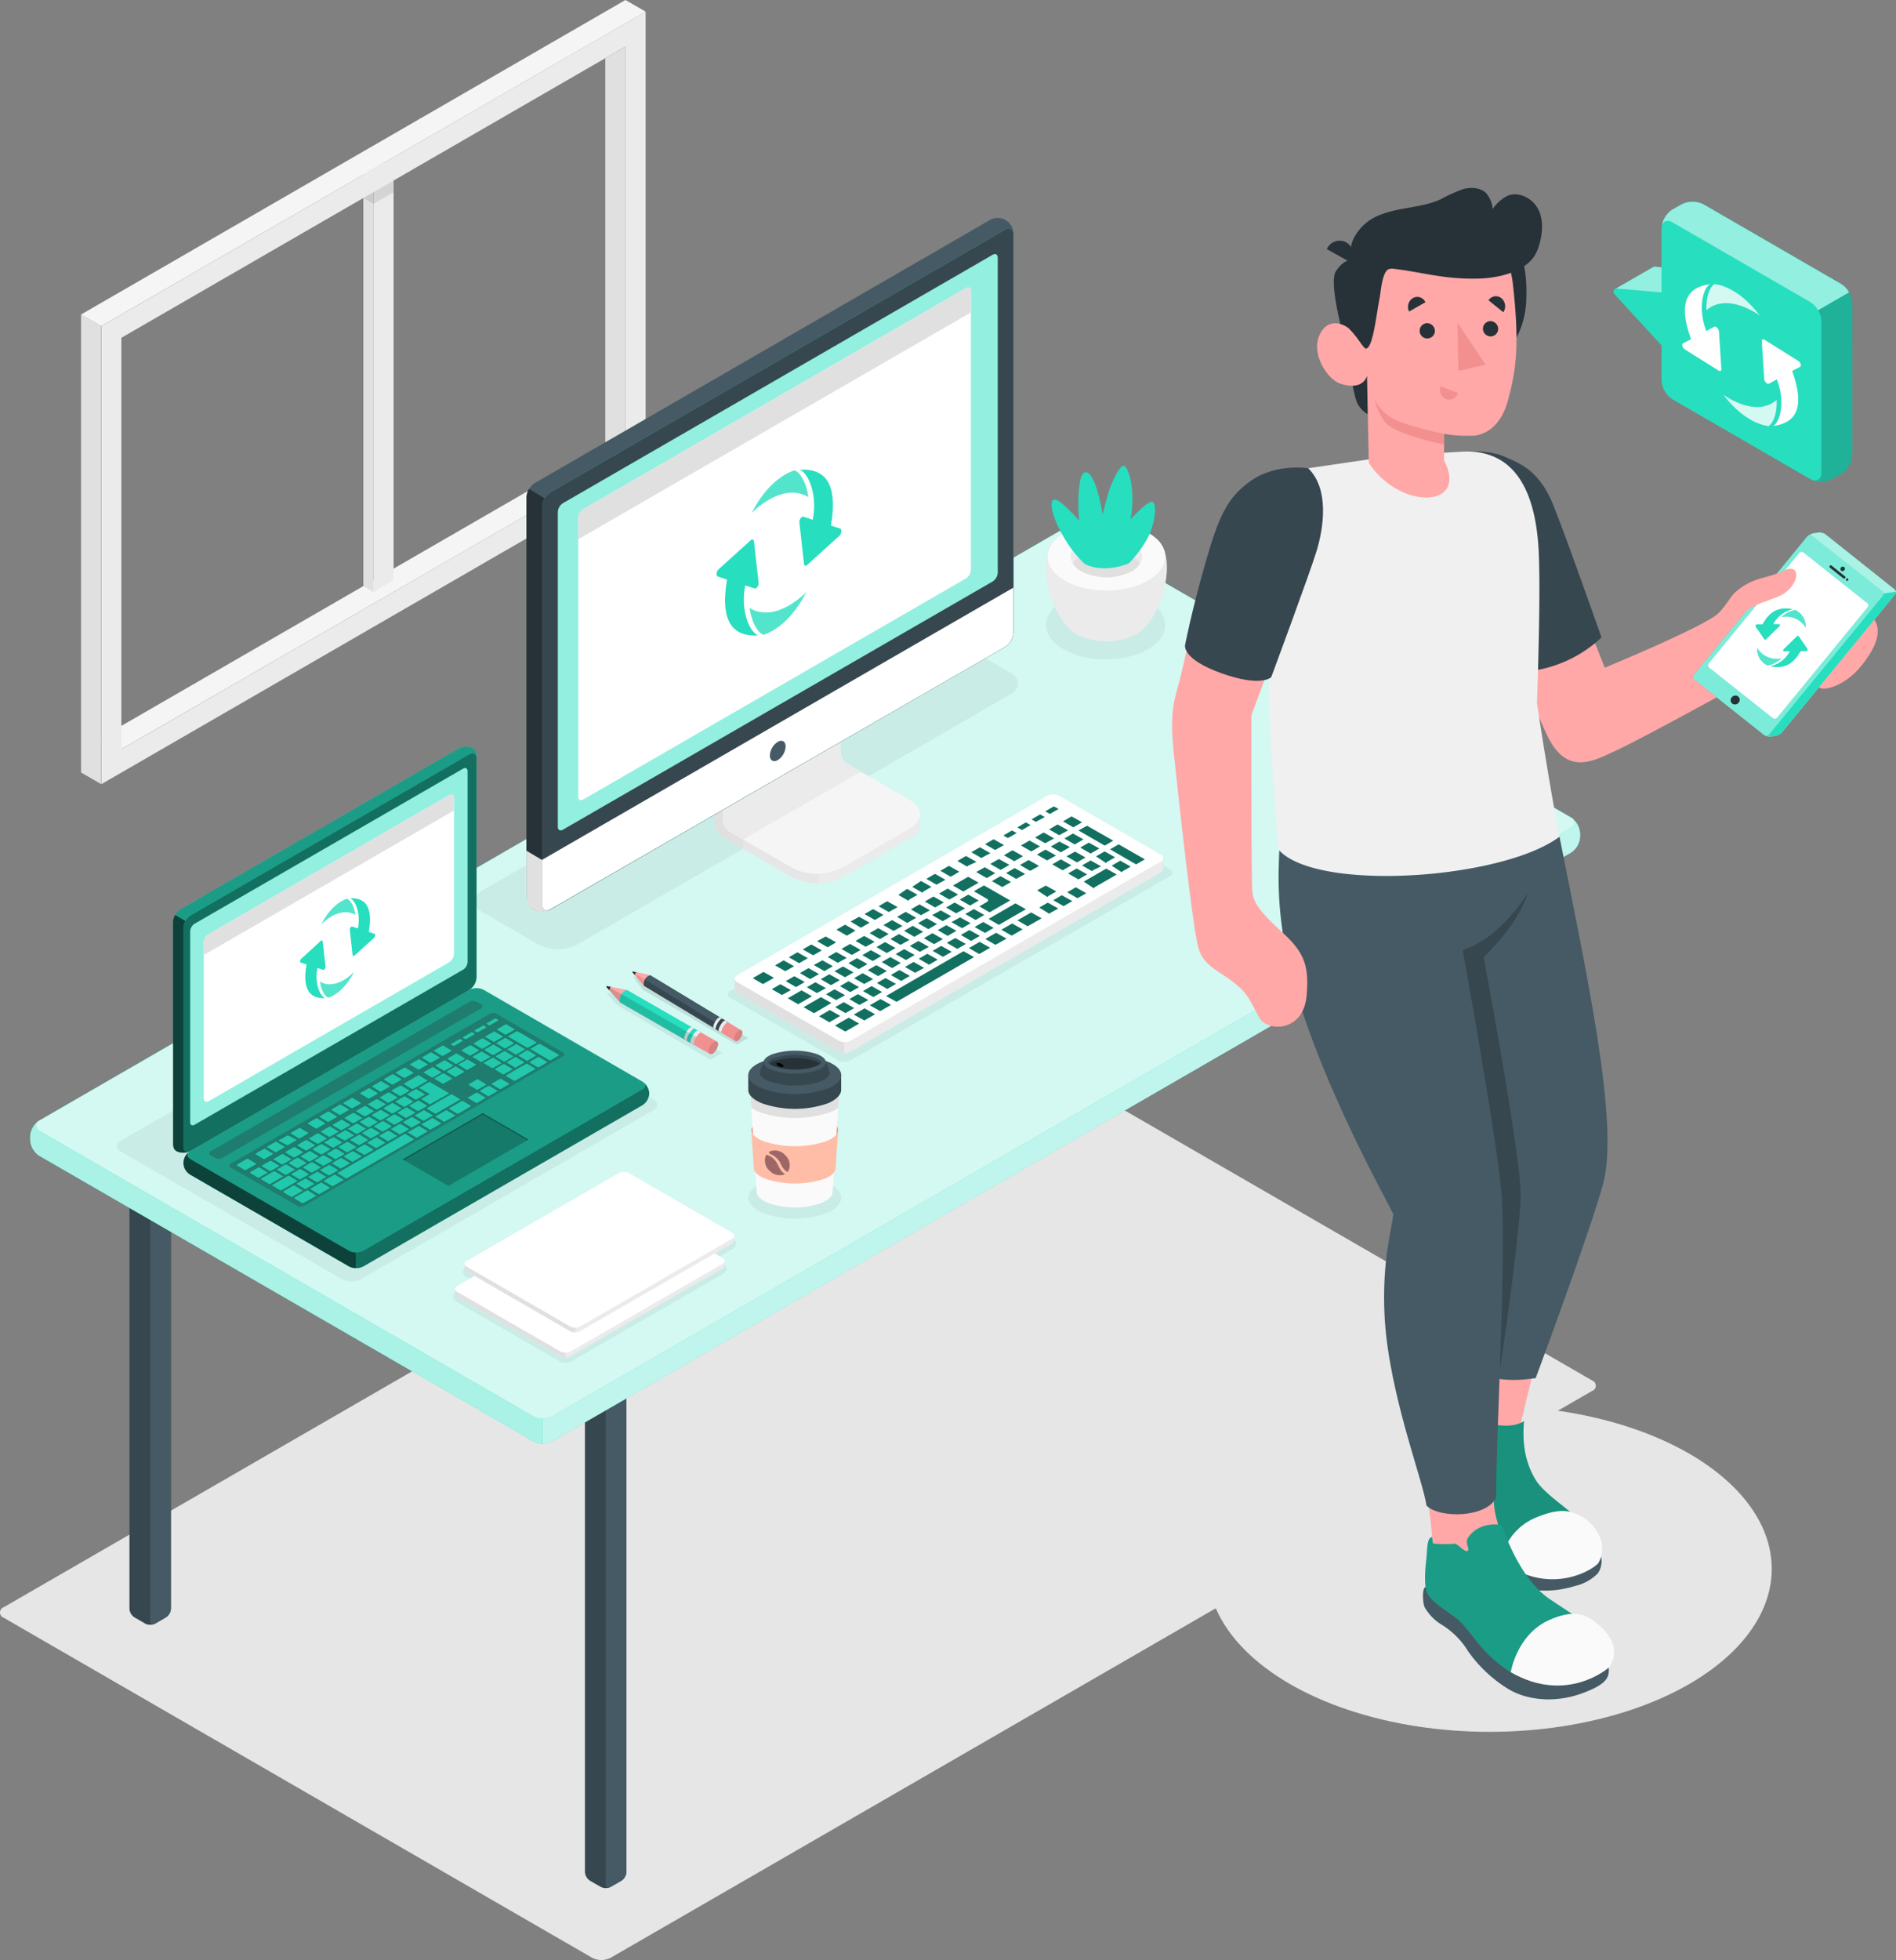 <svg xmlns="http://www.w3.org/2000/svg" viewBox="0 0 407.6 421.14"><rect x="0" y="0" width="407.6" height="421.14" fill="#808080" stroke="none"/><defs><style>.cls-1{fill:#e6e6e6;}.cls-2{fill:#f5f5f5;}.cls-3{fill:#ebebeb;}.cls-4{fill:#e0e0e0;}.cls-5{fill:#fafafa;}.cls-19,.cls-6{opacity:0.1;}.cls-7{fill:#37474f;}.cls-19,.cls-8{fill:#455a64;}.cls-17,.cls-9{fill:#27debf;}.cls-10,.cls-24{opacity:0.7;}.cls-11,.cls-16,.cls-33,.cls-34,.cls-35{fill:#fff;}.cls-12,.cls-34{opacity:0.6;}.cls-13,.cls-17,.cls-33{opacity:0.8;}.cls-14,.cls-28{opacity:0.05;}.cls-15,.cls-16{opacity:0.5;}.cls-18,.cls-25{fill:#263238;}.cls-20{fill:#ffa8a7;}.cls-21{opacity:0.15;}.cls-22{fill:#f28f8f;}.cls-23,.cls-25{opacity:0.3;}.cls-26,.cls-35{opacity:0.4;}.cls-27{opacity:0.45;}.cls-29{fill:#f0997a;}.cls-30{fill:#ffbda7;}.cls-31{fill:#9e6767;}.cls-32{opacity:0.2;}.cls-36{opacity:0.35;}.cls-37{fill:#f0f0f0;}</style></defs><g id="Layer_2" data-name="Layer 2"><g id="Shadow"><path id="Shadow-2" data-name="Shadow" class="cls-1" d="M.81,347.6l126.51,73.07a4.38,4.38,0,0,0,3.93,0l211-121.8a1.2,1.2,0,0,0,0-2.27L215.71,223.53a4.32,4.32,0,0,0-3.93,0L.81,345.33A1.2,1.2,0,0,0,.81,347.6Z"/><ellipse id="Shadow-3" data-name="Shadow" class="cls-1" cx="320.23" cy="337.09" rx="60.66" ry="35.02"/></g><g id="Window"><g id="Window-2" data-name="Window"><g id="Window-3" data-name="Window"><polygon class="cls-2" points="21.75 158.47 26.09 160.97 134.46 98.4 130.13 95.9 21.75 158.47"/><polygon class="cls-3" points="80.28 38.8 80.28 127.19 84.61 124.69 84.61 36.3 80.28 38.8"/><polygon class="cls-4" points="78.11 37.54 80.28 38.8 80.28 127.19 78.11 125.93 78.11 37.54"/><polygon class="cls-5" points="80.28 38.8 84.61 36.3 82.44 35.04 78.11 37.54 80.28 38.8"/><path class="cls-3" d="M138.8,2.5l-117,67.58v98.4L138.8,100.9Zm-4.34,95.9L26.09,161V72.58L134.46,10Z"/><polygon class="cls-4" points="134.46 98.4 130.13 95.9 130.13 12.52 134.46 10.01 134.46 98.4"/><polygon class="cls-2" points="138.8 2.5 134.46 0 17.42 67.58 21.75 70.08 138.8 2.5"/><polygon class="cls-4" points="17.42 67.58 21.75 70.08 21.75 168.48 17.42 165.98 17.42 67.58"/><polygon class="cls-6" points="80.28 41.3 84.6 38.8 84.6 41.3 80.28 43.8 80.28 41.3"/><polygon class="cls-6" points="80.28 43.8 78.11 42.55 80.28 41.3 80.28 43.8"/></g></g></g><g id="Desk"><g id="Desk-2" data-name="Desk"><g id="Table"><path class="cls-7" d="M125.75,293.9V402.22a2.43,2.43,0,0,0,1.08,1.88l2.3,1.32a2.41,2.41,0,0,0,2.16,0l2.3-1.32a2.42,2.42,0,0,0,1.07-1.88V293.9c0-.69-.48-1-1.07-.63l-2.3,1.33a2.41,2.41,0,0,1-2.16,0l-2.3-1.33C126.24,292.93,125.75,293.21,125.75,293.9Z"/><path class="cls-8" d="M131.29,405.42l2.3-1.32a2.42,2.42,0,0,0,1.07-1.88V293.9c0-.69-.48-1-1.07-.63l-2.3,1.33a2.37,2.37,0,0,0-1.08,1.87V404.8C130.21,405.49,130.69,405.76,131.29,405.42Z"/><path class="cls-7" d="M27.83,237.32V345.65a2.37,2.37,0,0,0,1.08,1.87l2.29,1.33a2.41,2.41,0,0,0,2.16,0l2.3-1.33a2.37,2.37,0,0,0,1.08-1.87V237.32c0-.68-.48-1-1.08-.62L33.36,238a2.41,2.41,0,0,1-2.16,0l-2.29-1.33C28.31,236.36,27.83,236.64,27.83,237.32Z"/><path class="cls-8" d="M33.36,348.85l2.3-1.33a2.37,2.37,0,0,0,1.08-1.87V237.32c0-.68-.48-1-1.08-.62L33.36,238a2.39,2.39,0,0,0-1.08,1.87V348.23C32.28,348.91,32.77,349.19,33.36,348.85Z"/><path class="cls-7" d="M304.47,191.34V299.67a2.39,2.39,0,0,0,1.08,1.87l2.3,1.33a2.41,2.41,0,0,0,2.16,0l2.3-1.33a2.39,2.39,0,0,0,1.08-1.87V191.34c0-.69-.49-1-1.08-.62L310,192a2.35,2.35,0,0,1-2.16,0l-2.3-1.32C305,190.37,304.47,190.65,304.47,191.34Z"/><path class="cls-8" d="M310,302.87l2.3-1.33a2.39,2.39,0,0,0,1.08-1.87V191.34c0-.69-.49-1-1.08-.62L310,192a2.4,2.4,0,0,0-1.08,1.87V302.24C308.93,302.93,309.41,303.21,310,302.87Z"/><g id="Desk-3" data-name="Desk"><path class="cls-9" d="M6.52,244.94v-.79a4.34,4.34,0,0,1,2-3.4l219-126.47a4.38,4.38,0,0,1,3.93,0l106.24,61.36a4.34,4.34,0,0,1,2,3.4v.79a4.36,4.36,0,0,1-2,3.4l-219,126.47a4.38,4.38,0,0,1-3.93,0L8.49,248.34A4.32,4.32,0,0,1,6.52,244.94Z"/><g class="cls-10"><path class="cls-11" d="M6.52,244.94v-.79a4.34,4.34,0,0,1,2-3.4l219-126.47a4.38,4.38,0,0,1,3.93,0l106.24,61.36a4.34,4.34,0,0,1,2,3.4v.79a4.36,4.36,0,0,1-2,3.4l-219,126.47a4.38,4.38,0,0,1-3.93,0L8.49,248.34A4.32,4.32,0,0,1,6.52,244.94Z"/></g><path class="cls-9" d="M116.69,304.85v5.32a4.15,4.15,0,0,1-2-.46L8.49,248.35a4.36,4.36,0,0,1-2-3.41v-.78A4.34,4.34,0,0,1,8.12,241c-.71.6-.59,1.45.37,2l106.23,61.36A3.93,3.93,0,0,0,116.69,304.85Z"/><g class="cls-12"><path class="cls-11" d="M116.69,304.85v5.32a4.15,4.15,0,0,1-2-.46L8.49,248.35a4.36,4.36,0,0,1-2-3.41v-.78A4.34,4.34,0,0,1,8.12,241c-.71.6-.59,1.45.37,2l106.23,61.36A3.93,3.93,0,0,0,116.69,304.85Z"/></g><path class="cls-9" d="M8.49,243l106.23,61.36a4.38,4.38,0,0,0,3.93,0l219-126.47a1.2,1.2,0,0,0,0-2.27L231.45,114.28a4.38,4.38,0,0,0-3.93,0L8.49,240.75A1.2,1.2,0,0,0,8.49,243Z"/><g class="cls-13"><path class="cls-11" d="M8.49,243l106.23,61.36a4.38,4.38,0,0,0,3.93,0l219-126.47a1.2,1.2,0,0,0,0-2.27L231.45,114.28a4.38,4.38,0,0,0-3.93,0L8.49,240.75A1.2,1.2,0,0,0,8.49,243Z"/></g></g></g><g id="Keyboard"><path id="Shadow-4" data-name="Shadow" class="cls-14" d="M157,214.39l23.24,13.46a2.84,2.84,0,0,0,2.6,0l68.67-39.59a.79.79,0,0,0,0-1.5L228.24,173.3a2.84,2.84,0,0,0-2.6,0L157,212.89A.79.79,0,0,0,157,214.39Z"/><g id="Keyboard-2" data-name="Keyboard"><path class="cls-3" d="M250.08,184.37a.91.91,0,0,0-.54-.75L227.7,171a2.9,2.9,0,0,0-2.6,0l-66.64,38.54a.91.91,0,0,0-.54.75c0,.27,0,2,0,2.29a.91.91,0,0,0,.55.75l21.82,12.6a2.86,2.86,0,0,0,2.61,0l66.64-38.47a.92.92,0,0,0,.54-.75Z"/><path class="cls-11" d="M180.29,223.6l-21.82-12.55c-.72-.42-.73-1.09,0-1.5L225.1,171a2.9,2.9,0,0,1,2.6,0l21.84,12.61a.79.79,0,0,1,0,1.5L182.9,223.59A2.89,2.89,0,0,1,180.29,223.6Z"/><path class="cls-4" d="M181.51,223.91v2.34a2.68,2.68,0,0,1-1.22-.3l-21.82-12.61a.92.92,0,0,1-.54-.75v-2.3a.93.93,0,0,0,.54.76l21.82,12.55A2.69,2.69,0,0,0,181.51,223.91Z"/><path class="cls-9" d="M181.68,221.61h0l-2.16-1.25,2.93-1.69,2.23,1.26-2.93,1.69Zm-3.38-2h-.05l-2.16-1.25,2.3-1.33,2.24,1.26-2.3,1.32Zm7.48-.41h-.05L183.57,218l2.3-1.33,2.24,1.26-2.3,1.32Zm-10.86-1.55h0l-2.16-1.24,3.72-2.15,2.23,1.25L175,217.7Zm6.85,0h-.05l-2.16-1.25,1.83-1.06,2.23,1.26-1.82,1.05Zm7.48-.42s-.05,0-.05,0L187,216l2.3-1.33,2.23,1.25-2.3,1.33Zm-4.49-1.31h0l-2.16-1.25,1.83-1.06,2.23,1.26-1.82,1Zm-13.22-.18h0l-2.16-1.25,2.93-1.69,2.23,1.26-2.93,1.69Zm21.17-.51s0,0,0,0L190.5,214l16.64-9.61,2.24,1.26-16.64,9.6Zm-12.91-.36h-.05l-2.16-1.24,1.83-1.06,2.24,1.26-1.83,1Zm7.95-.68h-.05l-2.16-1.25,1.83-1.05,2.24,1.25-1.83,1.06Zm-19.6-.4h-.05l-2.16-1.25,1.83-1.06,2.24,1.26-1.83,1Zm7.48-.42h0l-2.16-1.25,1.83-1.06,2.24,1.26-1.83,1Zm7.17-.23h-.05l-2.16-1.25,1.83-1.06,2.23,1.26-1.83,1.05Zm7.95-.68h-.05l-2.16-1.25,1.83-1.05,2.23,1.25-1.82,1.06Zm-19.6-.4h-.05l-2.16-1.25,1.82-1.05L173,211l-1.83,1.06Zm7.47-.41h0l-2.16-1.25,1.82-1.06,2.24,1.26-1.83,1.05Zm7.17-.23h0l-2.16-1.25,1.83-1.06,2.23,1.26-1.82,1Zm-21.74,0H164l-2.16-1.25,2.3-1.33,2.23,1.26-2.3,1.32Zm29.69-.69h-.05l-2.16-1.24,1.83-1.06,2.23,1.26-1.82,1.05Zm-19.6-.4h0l-2.16-1.25,1.83-1.05,2.23,1.25-1.82,1.06Zm7.48-.41h-.05l-2.16-1.25,1.83-1,2.23,1.25-1.82,1.06Zm7.16-.23h-.05l-2.16-1.25,1.83-1.05,2.24,1.25-1.83,1.06Zm7.95-.69h0l-2.16-1.24,1.83-1.06,2.24,1.26-1.83,1Zm-27.92-.34h0l-2.17-1.24,1.83-1.06,2.24,1.26-1.83,1Zm8.32-.06h0l-2.16-1.25,1.83-1,2.24,1.26-1.83,1.05Zm7.48-.41h-.05l-2.16-1.25,1.83-1.05,2.24,1.25-1.83,1.06Zm7.17-.23h-.05l-2.16-1.25,1.83-1.05,2.23,1.25L191.8,208Zm7.95-.68h0L197.52,206l1.83-1.06,2.23,1.26-1.82,1.05Zm-27.92-.35h-.05l-2.16-1.25,1.83-1.06,2.23,1.26-1.82,1.05Zm8.31-.06h0l-2.16-1.25,1.83-1.06,2.23,1.26-1.83,1Zm7.49-.41h-.05l-2.16-1.24,1.82-1.06,2.24,1.26-1.83,1.05Zm7.16-.23h-.05L192.56,205l1.83-1.06,2.23,1.26-1.82,1.05Zm7.95-.68h-.05l-2.16-1.25,1.83-1.05,2.24,1.25-1.83,1.06Zm-27.92-.34h-.05L172.59,204l1.83-1.06,2.24,1.26-1.83,1.05Zm8.32-.07h-.05l-2.16-1.25,1.83-1.06L185,204.1l-1.82,1.05Zm27.4-.19s-.05,0-.05,0l-2.16-1.24,2.3-1.33,2.23,1.26-2.3,1.32Zm-19.92-.22h0l-2.16-1.24,1.83-1.06,2.23,1.26-1.82,1.05Zm7.16-.23h0l-2.16-1.25,1.83-1.06,2.24,1.26-1.83,1Zm8-.68h-.05l-2.16-1.25,1.84-1,2.23,1.25-1.83,1.06Zm-27.92-.34h0l-2.16-1.25,1.82-1,2.24,1.25-1.83,1.06Zm8.32-.06h-.05l-2.16-1.25,1.83-1.06,2.24,1.26-1.83,1Zm7.48-.41h-.05l-2.16-1.25,1.83-1.06,2.24,1.26-1.83,1ZM214,203h0l-2.16-1.24,2.3-1.33,2.24,1.25L214,203Zm-13.22-.17h0l-2.16-1.25,1.83-1.06,2.23,1.26-1.83,1.05Zm8-.69h-.05l-2.16-1.25,1.83-1.05,2.23,1.25-1.82,1.06Zm-19.6-.4h-.05l-2.16-1.25,1.83-1.05,2.23,1.25-1.83,1.06Zm7.47-.41h0L194.37,200l1.84-1.06,2.23,1.26-1.83,1.05Zm7.17-.23h-.05l-2.16-1.25,1.83-1.06L205.6,200l-1.82,1.05ZM182.09,201H182l-2.16-1.25,1.83-1.06,2.23,1.26L182.12,201Zm35.36,0s0,0,0,0l-2.16-1.24,2.3-1.33,2.24,1.25-2.3,1.33Zm-5.75-.59h0l-2.16-1.24,1.83-1.06,2.24,1.26-1.83,1.05Zm-19.6-.4h0l-2.16-1.25,1.83-1.05,2.23,1.25L192.13,200Zm7.48-.41h-.05l-2.16-1.25,1.83-1.05,2.23,1.25-1.82,1.06Zm7.16-.23h0l-2.17-1.25,1.83-1,2.24,1.25-1.83,1.06Zm-21.66-.05h0L182.87,198,184.7,197l2.24,1.25-1.83,1.06Zm35.83-.32h0l-2.17-1.25,2.94-1.69,2.23,1.26L220.94,199Zm-6.21-.31h0l-2.16-1.25,5.76-3.33,2.24,1.25-5.77,3.33Zm-19.61-.41H195L192.88,197l1.83-1.06,2.24,1.26-1.83,1.05Zm7.48-.41h0l-2.16-1.25,1.83-1,2.24,1.25-1.83,1.06Zm7.17-.23h-.05l-2.16-1.25,1.83-1.05,2.23,1.25-1.83,1.06Zm-21.66,0s-.05,0-.05,0l-2.16-1.24,1.83-1.06,2.23,1.25-1.83,1.06Zm10-1H198l-2.16-1.25,1.83-1.06,2.23,1.26-1.83,1Zm27.55-.28h0L223.43,195l1.83-1.05,2.23,1.26-1.82,1Zm-20.07-.13h0l-2.16-1.24,1.83-1.06,2.23,1.26-1.83,1Zm7.16-.23h0l-2.16-1.24,1.67-1a.35.35,0,0,0,.19-.3.36.36,0,0,0-.2-.32l-2.84-1.64,2.15-1.24,5.62,3.21-4.35,2.51Zm-21.66-.05h0l-2.16-1.24,1.83-1.06,2.23,1.26-1.82,1Zm10-1H201l-2.16-1.25,1.83-1.06,2.23,1.26-1.82,1.05Zm27.55-.29h0l-2.17-1.24,1.83-1.06,2.24,1.26-1.83,1.05Zm-20.07-.13h-.05l-2.16-1.24,1.83-1.06,2.23,1.26-1.82,1.05Zm-13.19-1h-.05l-2.16-1.24L195,191l2.23,1.26-1.83,1.05Zm8.7-.28h0l-2.16-1.25,1.83-1.06,2.24,1.26-1.83,1.05Zm27.56-.28h0l-2.16-1.25,1.83-1.06,2.23,1.26-1.83,1.05Zm-6.38-.23h-.05L223,191.29l1.83-1,2.24,1.25-1.83,1.06Zm-26.89-.94h-.05l-2.16-1.25L198,189.3l2.23,1.26-1.82,1.05Zm8.71-.28h0l-2.16-1.25,3.24-1.87,2.24,1.25-3.25,1.88Zm28.18-.65h-.05L233,189.43l4.82-2.79,2.24,1.26-4.82,2.78Zm-19.76-.31h-.05l-2.16-1.24,1.83-1.06,2.24,1.25-1.83,1.06Zm-14.14-.48h0l-2.16-1.25,1.83-1.06,2.24,1.26-1.83,1Zm30.52-1.16h-.05l-2.16-1.25,1.83-1.05,2.23,1.25-1.82,1.06Zm-13.39-.09h0l-2.15-1.24,1.82-1.06,2.24,1.26-1.83,1Zm-6.37-.22h-.05l-2.16-1.25,1.83-1,2.23,1.25-1.82,1.06Zm-7.76-.26h0l-2.16-1.25,1.83-1.05,2.23,1.25-1.83,1.06Zm36.89-.93h-.05L239,186l1.83-1.06,2.23,1.26-1.82,1.05Zm-6.38-.23h-.05l-2.16-1.24,1.83-1.06,2.24,1.25L234.89,187Zm-13.38-.08h0l-2.16-1.25,1.83-1.06,2.23,1.26-1.82,1Zm7-.14h-.05l-2.17-1.25,1.83-1.06,2.24,1.26-1.83,1.05Zm-13.39-.09h0l-2.16-1.25,1.83-1.05,2.24,1.25-1.83,1.06Zm-7.1-.64H208l-2.16-1.25,1.83-1.06,2.24,1.26L208,186.05Zm36.23-.55h0l-5.54-3.2,1.83-1.06,5.62,3.21-1.83,1.06Zm-6.38-.23h0L235.64,184l1.83-1.06,2.24,1.26-1.83,1.05Zm-6.37-.22h0l-2.16-1.25,1.83-1,2.23,1.25-1.82,1.06ZM218.09,185H218l-2.16-1.24,1.83-1.06,2.24,1.26L218.12,185Zm7-.14h0l-2.16-1.24,1.83-1.06,2.24,1.26-1.83,1Zm-14.1-.5H211l-2.17-1.25,1.83-1.05,2.24,1.25L211,184.32Zm23.47-1h-.05l-2.16-1.25,1.83-1.05,2.24,1.25-1.83,1.06Zm-6.37-.22h0l-2.17-1.25,1.83-1.06L230,182l-1.83,1.05Zm-6.38-.23h-.05l-2.16-1.25,1.83-1.05,2.23,1.25-1.82,1.06Zm-7.73-.28h-.05l-2.16-1.24,1.83-1.06,2.23,1.25L214,182.59Zm23.48-1h-.05l-5.55-3.2,1.83-1,5.62,3.2-1.83,1.06Zm-6.38-.22H231l-2.16-1.25,1.83-1.06,2.23,1.26-1.82,1.05Zm-6.38-.23h0l-2.17-1.24,1.83-1.06,2.24,1.26-1.83,1Zm-8-1.14h-.05l-.93-.53,1.83-1.06,1,.54L216.77,180Zm11-.59h0l-2.16-1.24,1.82-1.06,2.24,1.26-1.83,1Zm-8-1.14h-.05l-.94-.53,1.83-1.06,1,.55-1.82,1.05Zm11-.58h0l-2.16-1.25,1.83-1.06,2.23,1.26-1.82,1.05Zm-8-1.15h0l-.94-.53,1.83-1.05,1,.54-1.82,1Zm3-1.73h-.05l-.93-.53,1.83-1.05,1,.54-1.82,1.05Z"/><path class="cls-15" d="M181.68,221.61h0l-2.16-1.25,2.93-1.69,2.23,1.26-2.93,1.69Zm-3.38-2h-.05l-2.16-1.25,2.3-1.33,2.24,1.26-2.3,1.32Zm7.48-.41h-.05L183.57,218l2.3-1.33,2.24,1.26-2.3,1.32Zm-10.86-1.55h0l-2.16-1.24,3.72-2.15,2.23,1.25L175,217.7Zm6.85,0h-.05l-2.16-1.25,1.83-1.06,2.23,1.26-1.82,1.05Zm7.48-.42s-.05,0-.05,0L187,216l2.3-1.33,2.23,1.25-2.3,1.33Zm-4.49-1.31h0l-2.16-1.25,1.83-1.06,2.23,1.26-1.82,1Zm-13.22-.18h0l-2.16-1.25,2.93-1.69,2.23,1.26-2.93,1.69Zm21.17-.51s0,0,0,0L190.5,214l16.64-9.61,2.24,1.26-16.64,9.6Zm-12.91-.36h-.05l-2.16-1.24,1.83-1.06,2.24,1.26-1.83,1Zm7.95-.68h-.05l-2.16-1.25,1.83-1.05,2.24,1.25-1.83,1.06Zm-19.6-.4h-.05l-2.16-1.25,1.83-1.06,2.24,1.26-1.83,1Zm7.48-.42h0l-2.16-1.25,1.83-1.06,2.24,1.26-1.83,1Zm7.17-.23h-.05l-2.16-1.25,1.83-1.06,2.23,1.26-1.83,1.05Zm7.95-.68h-.05l-2.16-1.25,1.83-1.05,2.23,1.25-1.82,1.06Zm-19.6-.4h-.05l-2.16-1.25,1.82-1.05L173,211l-1.83,1.06Zm7.47-.41h0l-2.16-1.25,1.82-1.06,2.24,1.26-1.83,1.05Zm7.17-.23h0l-2.16-1.25,1.83-1.06,2.23,1.26-1.82,1Zm-21.74,0H164l-2.16-1.25,2.3-1.33,2.23,1.26-2.3,1.32Zm29.69-.69h-.05l-2.16-1.24,1.83-1.06,2.23,1.26-1.82,1.05Zm-19.6-.4h0l-2.16-1.25,1.83-1.05,2.23,1.25-1.82,1.06Zm7.48-.41h-.05l-2.16-1.25,1.83-1,2.23,1.25-1.82,1.06Zm7.16-.23h-.05l-2.16-1.25,1.83-1.05,2.24,1.25-1.83,1.06Zm7.95-.69h0l-2.16-1.24,1.83-1.06,2.24,1.26-1.83,1Zm-27.92-.34h0l-2.17-1.24,1.83-1.06,2.24,1.26-1.83,1Zm8.32-.06h0l-2.16-1.25,1.83-1,2.24,1.26-1.83,1.05Zm7.48-.41h-.05l-2.16-1.25,1.83-1.05,2.24,1.25-1.83,1.06Zm7.17-.23h-.05l-2.16-1.25,1.83-1.05,2.23,1.25L191.8,208Zm7.95-.68h0L197.52,206l1.83-1.06,2.23,1.26-1.82,1.05Zm-27.92-.35h-.05l-2.16-1.25,1.83-1.06,2.23,1.26-1.82,1.05Zm8.31-.06h0l-2.16-1.25,1.83-1.06,2.23,1.26-1.83,1Zm7.49-.41h-.05l-2.16-1.24,1.82-1.06,2.24,1.26-1.83,1.05Zm7.16-.23h-.05L192.56,205l1.83-1.06,2.23,1.26-1.82,1.05Zm7.95-.68h-.05l-2.16-1.25,1.83-1.05,2.24,1.25-1.83,1.06Zm-27.92-.34h-.05L172.59,204l1.83-1.06,2.24,1.26-1.83,1.05Zm8.32-.07h-.05l-2.16-1.25,1.83-1.06L185,204.1l-1.82,1.05Zm27.4-.19s-.05,0-.05,0l-2.16-1.24,2.3-1.33,2.23,1.26-2.3,1.32Zm-19.92-.22h0l-2.16-1.24,1.83-1.06,2.23,1.26-1.82,1.05Zm7.16-.23h0l-2.16-1.25,1.83-1.06,2.24,1.26-1.83,1Zm8-.68h-.05l-2.16-1.25,1.84-1,2.23,1.25-1.83,1.06Zm-27.92-.34h0l-2.16-1.25,1.82-1,2.24,1.25-1.83,1.06Zm8.32-.06h-.05l-2.16-1.25,1.83-1.06,2.24,1.26-1.83,1Zm7.48-.41h-.05l-2.16-1.25,1.83-1.06,2.24,1.26-1.83,1ZM214,203h0l-2.16-1.24,2.3-1.33,2.24,1.25L214,203Zm-13.22-.17h0l-2.16-1.25,1.83-1.06,2.23,1.26-1.83,1.05Zm8-.69h-.05l-2.16-1.25,1.83-1.05,2.23,1.25-1.82,1.06Zm-19.6-.4h-.05l-2.16-1.25,1.83-1.05,2.23,1.25-1.83,1.06Zm7.47-.41h0L194.37,200l1.84-1.06,2.23,1.26-1.83,1.05Zm7.17-.23h-.05l-2.16-1.25,1.83-1.06L205.6,200l-1.82,1.05ZM182.09,201H182l-2.16-1.25,1.83-1.06,2.23,1.26L182.12,201Zm35.36,0s0,0,0,0l-2.16-1.24,2.3-1.33,2.24,1.25-2.3,1.33Zm-5.75-.59h0l-2.16-1.24,1.83-1.06,2.24,1.26-1.83,1.05Zm-19.6-.4h0l-2.16-1.25,1.83-1.05,2.23,1.25L192.13,200Zm7.48-.41h-.05l-2.16-1.25,1.83-1.05,2.23,1.25-1.82,1.06Zm7.16-.23h0l-2.17-1.25,1.83-1,2.24,1.25-1.83,1.06Zm-21.66-.05h0L182.87,198,184.7,197l2.24,1.25-1.83,1.06Zm35.83-.32h0l-2.17-1.25,2.94-1.69,2.23,1.26L220.94,199Zm-6.21-.31h0l-2.16-1.25,5.76-3.33,2.24,1.25-5.77,3.33Zm-19.61-.41H195L192.88,197l1.83-1.06,2.24,1.26-1.83,1.05Zm7.48-.41h0l-2.16-1.25,1.83-1,2.24,1.25-1.83,1.06Zm7.17-.23h-.05l-2.16-1.25,1.83-1.05,2.23,1.25-1.83,1.06Zm-21.66,0s-.05,0-.05,0l-2.16-1.24,1.83-1.06,2.23,1.25-1.83,1.06Zm10-1H198l-2.16-1.25,1.83-1.06,2.23,1.26-1.83,1Zm27.55-.28h0L223.43,195l1.83-1.05,2.23,1.26-1.82,1Zm-20.07-.13h0l-2.16-1.24,1.83-1.06,2.23,1.26-1.83,1Zm7.16-.23h0l-2.16-1.24,1.67-1a.35.35,0,0,0,.19-.3.36.36,0,0,0-.2-.32l-2.84-1.64,2.15-1.24,5.62,3.21-4.35,2.51Zm-21.66-.05h0l-2.16-1.24,1.83-1.06,2.23,1.26-1.82,1Zm10-1H201l-2.16-1.25,1.83-1.06,2.23,1.26-1.82,1.05Zm27.55-.29h0l-2.17-1.24,1.83-1.06,2.24,1.26-1.83,1.05Zm-20.07-.13h-.05l-2.16-1.24,1.83-1.06,2.23,1.26-1.82,1.05Zm-13.19-1h-.05l-2.16-1.24L195,191l2.23,1.26-1.83,1.05Zm8.7-.28h0l-2.16-1.25,1.83-1.06,2.24,1.26-1.83,1.05Zm27.56-.28h0l-2.16-1.25,1.83-1.06,2.23,1.26-1.83,1.05Zm-6.38-.23h-.05L223,191.29l1.83-1,2.24,1.25-1.83,1.06Zm-26.89-.94h-.05l-2.16-1.25L198,189.3l2.23,1.26-1.82,1.05Zm8.71-.28h0l-2.16-1.25,3.24-1.87,2.24,1.25-3.25,1.88Zm28.18-.65h-.05L233,189.43l4.82-2.79,2.24,1.26-4.82,2.78Zm-19.76-.31h-.05l-2.16-1.24,1.83-1.06,2.24,1.25-1.83,1.06Zm-14.14-.48h0l-2.16-1.25,1.83-1.06,2.24,1.26-1.83,1Zm30.52-1.16h-.05l-2.16-1.25,1.83-1.05,2.23,1.25-1.82,1.06Zm-13.39-.09h0l-2.15-1.24,1.82-1.06,2.24,1.26-1.83,1Zm-6.37-.22h-.05l-2.16-1.25,1.83-1,2.23,1.25-1.82,1.06Zm-7.76-.26h0l-2.16-1.25,1.83-1.05,2.23,1.25-1.83,1.06Zm36.89-.93h-.05L239,186l1.83-1.06,2.23,1.26-1.82,1.05Zm-6.38-.23h-.05l-2.16-1.24,1.83-1.06,2.24,1.25L234.89,187Zm-13.38-.08h0l-2.16-1.25,1.83-1.06,2.23,1.26-1.82,1Zm7-.14h-.05l-2.17-1.25,1.83-1.06,2.24,1.26-1.83,1.05Zm-13.39-.09h0l-2.16-1.25,1.83-1.05,2.24,1.25-1.83,1.06Zm-7.1-.64H208l-2.16-1.25,1.83-1.06,2.24,1.26L208,186.05Zm36.23-.55h0l-5.54-3.2,1.83-1.06,5.62,3.21-1.83,1.06Zm-6.38-.23h0L235.64,184l1.83-1.06,2.24,1.26-1.83,1.05Zm-6.37-.22h0l-2.16-1.25,1.83-1,2.23,1.25-1.82,1.06ZM218.09,185H218l-2.16-1.24,1.83-1.06,2.24,1.26L218.12,185Zm7-.14h0l-2.16-1.24,1.83-1.06,2.24,1.26-1.83,1Zm-14.1-.5H211l-2.17-1.25,1.83-1.05,2.24,1.25L211,184.32Zm23.47-1h-.05l-2.16-1.25,1.83-1.05,2.24,1.25-1.83,1.06Zm-6.37-.22h0l-2.17-1.25,1.83-1.06L230,182l-1.83,1.05Zm-6.38-.23h-.05l-2.16-1.25,1.83-1.05,2.23,1.25-1.82,1.06Zm-7.73-.28h-.05l-2.16-1.24,1.83-1.06,2.23,1.25L214,182.59Zm23.48-1h-.05l-5.55-3.2,1.83-1,5.62,3.2-1.83,1.06Zm-6.38-.22H231l-2.16-1.25,1.83-1.06,2.23,1.26-1.82,1.05Zm-6.38-.23h0l-2.17-1.24,1.83-1.06,2.24,1.26-1.83,1Zm-8-1.14h-.05l-.93-.53,1.83-1.06,1,.54L216.77,180Zm11-.59h0l-2.16-1.24,1.82-1.06,2.24,1.26-1.83,1Zm-8-1.14h-.05l-.94-.53,1.83-1.06,1,.55-1.82,1.05Zm11-.58h0l-2.16-1.25,1.83-1.06,2.23,1.26-1.82,1.05Zm-8-1.15h0l-.94-.53,1.83-1.05,1,.54-1.82,1Zm3-1.73h-.05l-.93-.53,1.83-1.05,1,.54-1.82,1.05Z"/></g></g><g id="PC"><path id="Shadow-5" data-name="Shadow" class="cls-14" d="M115.85,203l-12.1-7c-2.25-1.3-2.25-3.41,0-4.71l93.14-53.78a9,9,0,0,1,8.16,0l12.1,7c2.26,1.3,2.26,3.41,0,4.71L124,203A9,9,0,0,1,115.85,203Z"/><g id="Monitor"><path class="cls-1" d="M181.09,188.48l14.46-8.37a3.77,3.77,0,0,0,2.24-3.11c0-1.13,0-2,0-2l-17.41-9.87a3.19,3.19,0,0,1-1.44-2.49V144.8l-25.26,14.59v17.84a3.16,3.16,0,0,0,1.44,2.49l15.16,8.76A12,12,0,0,0,181.09,188.48Z"/><path class="cls-4" d="M159.75,180.39v2l-4.63-2.67a3.19,3.19,0,0,1-1.44-2.49V159.4l4.82-2.78c.1,1.22.21,2.48.3,3.72l-3.37,1.95v13.93a3.15,3.15,0,0,0,1.44,2.49Z"/><path class="cls-2" d="M155.43,176.22a3.18,3.18,0,0,0,1.44,2.5l13.42,7.75a12,12,0,0,0,10.8,0l14.47-8.37c3-1.72,3-4.51,0-6.23l-13.43-7.75a3.21,3.21,0,0,1-1.44-2.5V147.69l-25.26,14.6Z"/><path class="cls-3" d="M185.07,165.81h0l-2.94-1.69a3.21,3.21,0,0,1-1.44-2.5V147.69l-25.26,14.6v13.93a3.18,3.18,0,0,0,1.44,2.5l2.88,1.66Z"/><path class="cls-3" d="M197.79,175v2a3.8,3.8,0,0,1-2.23,3.12l-14.47,8.35a10.68,10.68,0,0,1-5.15,1.28v-2a10.79,10.79,0,0,0,5.15-1.28l14.47-8.37A3.76,3.76,0,0,0,197.79,175Z"/><path class="cls-8" d="M114.86,195.46a3.87,3.87,0,0,0,3.49-.06L216.06,139a4,4,0,0,0,1.8-3.12V50.35a3.38,3.38,0,0,0-5.18-3L115,103.77a4,4,0,0,0-1.8,3.12v85.52A3.85,3.85,0,0,0,114.86,195.46Z"/><path class="cls-9" d="M118.35,195.4,216.06,139a4,4,0,0,0,1.8-3.12V50.35c0-1.15-.81-1.61-1.8-1l-97.71,56.41a4,4,0,0,0-1.8,3.12v85.52C116.55,195.5,117.36,196,118.35,195.4Z"/><path class="cls-7" d="M118.35,195.4,216.06,139a4,4,0,0,0,1.8-3.12V50.35c0-1.15-.81-1.61-1.8-1l-97.71,56.41a4,4,0,0,0-1.8,3.12v85.52C116.55,195.5,117.36,196,118.35,195.4Z"/><path class="cls-4" d="M118.09,195.53a3.35,3.35,0,0,1-4.91-3.12v-9.62l3.37,2v9.62C116.55,195.41,117.22,195.88,118.09,195.53Z"/><path class="cls-11" d="M116.55,184.74v9.62c0,1.14.81,1.61,1.8,1L216.06,139a4,4,0,0,0,1.8-3.12v-9.62Z"/><path class="cls-9" d="M119.93,177.64V110a2.37,2.37,0,0,1,1.08-1.87L213.4,54.75c.59-.35,1.08-.07,1.08.62v67.69a2.38,2.38,0,0,1-1.08,1.87L121,178.27C120.41,178.61,119.93,178.33,119.93,177.64Z"/><path class="cls-16" d="M119.93,177.64V110a2.37,2.37,0,0,1,1.08-1.87L213.4,54.75c.59-.35,1.08-.07,1.08.62v67.69a2.38,2.38,0,0,1-1.08,1.87L121,178.27C120.41,178.61,119.93,178.33,119.93,177.64Z"/><path class="cls-11" d="M125.39,109.4l82.26-47.5c.6-.34,1.08-.06,1.08.63v59.89a2.37,2.37,0,0,1-1.08,1.87l-82.26,47.49c-.59.35-1.08.07-1.08-.62V111.27A2.39,2.39,0,0,1,125.39,109.4Z"/><path class="cls-9" d="M180.64,113.58l-2-.66c1.62-9.59-1.65-12.26-6.68-12,2.12,1,3.77,5.82,2.76,10.76l-2-.66c-.4-.13-.93.62-.87,1.22l1,8.92c0,.41.36.51.68.22l7-6.33C180.93,114.6,181,113.71,180.64,113.58Z"/><path class="cls-17" d="M173.79,106.81c-.39-2.87-1.57-5.14-2.94-5.75,0,0-5.19,1.13-9.27,9.19C161.58,110.25,168,103.39,173.79,106.81Z"/><path class="cls-9" d="M154.29,123.87l2,.67c-1.62,9.59,1.65,12.25,6.68,12-2.11-.95-3.77-5.82-2.76-10.76l2,.66c.4.13.94-.62.87-1.22l-1-8.92c-.05-.41-.37-.51-.69-.22l-7,6.32C154,122.86,153.89,123.74,154.29,123.87Z"/><path class="cls-17" d="M161.15,130.65c.38,2.86,1.56,5.13,2.93,5.75,0,0,5.19-1.14,9.27-9.2C173.35,127.2,166.94,134.07,161.15,130.65Z"/><path class="cls-4" d="M208.73,62.52c0-.68-.48-1-1.08-.62l-82.26,47.5a2.39,2.39,0,0,0-1.08,1.87v4.6l84.42-48.74Z"/><path class="cls-8" d="M167.2,159.4a3.71,3.71,0,0,0-1.69,2.92c0,1.08.76,1.51,1.69,1a3.72,3.72,0,0,0,1.69-2.93C168.89,159.29,168.14,158.86,167.2,159.4Z"/><path class="cls-18" d="M117.08,107.06a3.85,3.85,0,0,0-.53,1.78v75.9l-3.37-2v-75.9a3.69,3.69,0,0,1,.53-1.78Z"/></g></g><g id="Pencil"><polygon id="Shadow-6" data-name="Shadow" class="cls-19" points="155.26 226.21 152.71 227.69 132.59 215.91 130.37 213.29 135 214.51 155.26 226.21"/><path class="cls-20" d="M134.81,212.72l-4.29-.84a.13.13,0,0,0-.12.22l2.91,3.29Z"/><path class="cls-18" d="M130.4,212.1a.13.13,0,0,1,.12-.22l.84.17h0a.74.74,0,0,0-.35.68v.08Z"/><path class="cls-9" d="M149.29,224.56l-.35-.2-.43-.24-15.2-8.73a2,2,0,0,1,.12-1.42,2,2,0,0,1,1.38-1.25l15.2,8.72.81.47C150.28,221.63,148.75,224.28,149.29,224.56Z"/><path class="cls-3" d="M148,223.8l-.78-.45c-.23-.13-.1-.69.17-1.28.36-.78,1.06-1.54,1.37-1.37l.58.33.2.12c-.31-.16-1,.59-1.37,1.37-.26.57-.39,1.11-.19,1.26h0Z"/><path class="cls-9" d="M147.76,223.68c-.54-.28,1-2.93,1.54-2.64l.78.44c-.54-.28-2.08,2.37-1.54,2.65Z"/><path class="cls-3" d="M149.29,224.56l-.78-.44c-.53-.28.94-2.85,1.5-2.68h0l.78.46C150.28,221.63,148.75,224.28,149.29,224.56Z"/><path class="cls-21" d="M130.38,212l.14-.08,3.11,1.7,16.09,9.23c0-.05.05-.05.07,0-.46.72-.8,1.61-.5,1.77l-.35-.2-.43-.24-15.2-8.73h0l-2.91-3.29A.12.12,0,0,1,130.38,212Z"/><path class="cls-22" d="M152.57,226.44l-3.28-1.88c-.23-.12-.1-.68.16-1.27.36-.78,1.06-1.54,1.37-1.38h0l3.3,1.88c.65.38,0,1.8-.68,2.44A.8.8,0,0,1,152.57,226.44Z"/><path class="cls-6" d="M152.38,225.42a2.36,2.36,0,0,1,1.34-1.62.54.54,0,0,1,.49.06c.49.46-.08,1.77-.77,2.37a.81.81,0,0,1-.85.22C152.35,226.3,152.25,225.92,152.38,225.42Z"/></g><g id="Laptop"><path class="cls-14" d="M77.61,274.83l62.83-36.28a1.24,1.24,0,0,0,0-2.35L93,208.8a4.51,4.51,0,0,0-4.08,0L26,245.08a1.24,1.24,0,0,0,0,2.35l47.49,27.4A4.51,4.51,0,0,0,77.61,274.83Z"/><g id="Laptop-2" data-name="Laptop"><path class="cls-9" d="M39.43,249.87A3.36,3.36,0,0,0,41,252.46L75,272.1a3.45,3.45,0,0,0,3.13,0L138,237.53a2.94,2.94,0,0,0,0-5.19L104,212.7a3.43,3.43,0,0,0-3.12,0L41,247.27A3.36,3.36,0,0,0,39.43,249.87Z"/><path class="cls-15" d="M139.58,234.93a3.33,3.33,0,0,1-1.56,2.59L78.13,272.1a3.22,3.22,0,0,1-1.56.38v-3.39a3.21,3.21,0,0,0,1.56-.37L138,234.14c.75-.43.85-1.11.28-1.6A3.32,3.32,0,0,1,139.58,234.93Z"/><path class="cls-23" d="M41,249.08l34,19.64a3.45,3.45,0,0,0,3.13,0L138,234.14a1,1,0,0,0,0-1.8L104,212.7a3.43,3.43,0,0,0-3.12,0L41,247.27A1,1,0,0,0,41,249.08Z"/><path class="cls-24" d="M76.56,269.1v3.38A3.19,3.19,0,0,1,75,272.1L41,252.46a2.92,2.92,0,0,1-.16-5.08c-.7.5-.65,1.23.16,1.7l34,19.64A3.19,3.19,0,0,0,76.56,269.1Z"/><path class="cls-9" d="M38,247.33c-.81-.47-.76-1.26-.76-2.25v-47a3.46,3.46,0,0,1,1.56-2.71l59.89-34.58a3.37,3.37,0,0,1,3-.05c.81.47.76,1.26.76,2.25v47a3.46,3.46,0,0,1-1.56,2.71L41,247.27A3.34,3.34,0,0,1,38,247.33Z"/><path class="cls-23" d="M102.44,163c0-1-.7-1.4-1.56-.9L41,196.69a3.21,3.21,0,0,0-1.11,1.17l-2.22-1.3h0a3.3,3.3,0,0,1,1.11-1.17l59.89-34.58a3.37,3.37,0,0,1,3-.05C102.49,161.23,102.44,162,102.44,163Z"/><path class="cls-15" d="M39.43,199.39v47c0,1,.7,1.4,1.56.9l59.89-34.57a3.46,3.46,0,0,0,1.56-2.71V163c0-1-.7-1.4-1.56-.9L41,196.69A3.46,3.46,0,0,0,39.43,199.39Z"/><path class="cls-24" d="M40.8,247.37a3.35,3.35,0,0,1-2.84,0c-.81-.47-.76-1.26-.76-2.25v-47a3.12,3.12,0,0,1,.46-1.54l2.22,1.29h0a3.24,3.24,0,0,0-.45,1.54v47C39.43,247.3,40,247.71,40.8,247.37Z"/><path class="cls-9" d="M41.83,198.49l57.74-33.33c.52-.3.94-.06.94.54v41a2.08,2.08,0,0,1-.94,1.63L41.83,241.66c-.52.3-.94.06-.94-.54v-41A2.08,2.08,0,0,1,41.83,198.49Z"/><path class="cls-16" d="M41.83,198.49l57.74-33.33c.52-.3.94-.06.94.54v41a2.08,2.08,0,0,1-.94,1.63L41.83,241.66c-.52.3-.94.06-.94-.54v-41A2.08,2.08,0,0,1,41.83,198.49Z"/><path class="cls-25" d="M45.31,247.37l55.59-32.1a1.74,1.74,0,0,1,1.57,0l.92.51a.48.48,0,0,1,0,.9l-55.6,32.09a1.72,1.72,0,0,1-1.56,0l-.92-.5A.48.48,0,0,1,45.31,247.37Z"/><path class="cls-25" d="M105.26,217.86,49.66,250c-.43.24-.49.61-.13.82L64,259.13a1.61,1.61,0,0,0,1.43-.07L120.94,227c.44-.25.5-.62.14-.83l-14.4-8.39A1.6,1.6,0,0,0,105.26,217.86Z"/><path class="cls-9" d="M98,231.34l1.74-1c.07,0,.08-.11,0-.15l-1.66-1a.28.28,0,0,0-.25,0l-1.74,1c-.08,0-.09.1,0,.14l1.67,1A.25.25,0,0,0,98,231.34Zm-2.54-3.47-1.74,1c-.08,0-.08.11,0,.15l1.67,1a.28.28,0,0,0,.25,0l1.74-1c.07-.05.08-.11,0-.15l-1.67-1A.25.25,0,0,0,95.42,227.87Zm-5.63,3.24-2.94,1.7c-.08.05-.08.11,0,.15l1.67,1a.25.25,0,0,0,.25,0l3-1.7c.07,0,.08-.11,0-.14l-1.66-1A.34.34,0,0,0,89.79,231.11Zm3.08-1.77-1.74,1c-.07,0-.08.11,0,.15l1.66,1a.3.3,0,0,0,.26,0l1.74-1c.07,0,.08-.1,0-.14l-1.66-1A.27.27,0,0,0,92.87,229.34ZM86,233.28l-1.74,1c-.07.05-.08.11,0,.15l1.66,1a.3.3,0,0,0,.26,0l1.74-1c.07,0,.08-.11,0-.15l-1.66-1A.3.3,0,0,0,86,233.28Zm-2.54,1.47-1.74,1c-.07,0-.08.11,0,.15l1.66,1a.28.28,0,0,0,.25,0l1.74-1c.08,0,.08-.11,0-.15l-1.67-1A.25.25,0,0,0,83.5,234.75ZM90,238.67l1.74-1c.07,0,.08-.1,0-.14l-1.66-1a.25.25,0,0,0-.25,0l-1.75,1c-.07,0-.08.11,0,.15l1.67,1A.28.28,0,0,0,90,238.67Zm-2.55,1.47,1.74-1c.08,0,.09-.1,0-.14l-1.67-1a.27.27,0,0,0-.25,0l-1.74,1c-.07,0-.08.11,0,.15l1.66,1A.31.31,0,0,0,87.48,240.14Zm-2.54,1.47,1.74-1c.07,0,.08-.11,0-.14l-1.67-1a.31.31,0,0,0-.25,0l-1.74,1c-.08,0-.08.11,0,.14l1.67,1A.31.31,0,0,0,84.94,241.61Zm-2.54,1.47,1.74-1c.07,0,.08-.11,0-.15l-1.66-1a.34.34,0,0,0-.26,0l-1.74,1c-.07,0-.08.11,0,.14l1.66,1A.3.3,0,0,0,82.4,243.08Zm13-10.27,1.75-1c.07,0,.08-.11,0-.15l-1.67-1a.28.28,0,0,0-.25,0l-1.74,1c-.07,0-.08.11,0,.15l1.66,1A.25.25,0,0,0,95.41,232.81Zm-2.84,4.39L96.45,235c.08,0,.09-.11,0-.15l-4-2.33a.27.27,0,0,0-.26,0l-2,1.16c-.07,0-.08.1,0,.14L92.29,235c.07,0,.06.1,0,.14l-1.61.93c-.08,0-.08.11,0,.15l1.67,1A.28.28,0,0,0,92.57,237.2Zm-11.61-1-1.74,1c-.08,0-.08.11,0,.15l1.67,1a.28.28,0,0,0,.25,0l1.74-1c.07,0,.08-.1,0-.14l-1.67-1A.25.25,0,0,0,81,236.22Zm-2.55,1.46-1.74,1c-.07,0-.08.11,0,.15l1.66,1a.34.34,0,0,0,.26,0l1.74-1c.07,0,.08-.11,0-.14l-1.66-1A.3.3,0,0,0,78.41,237.68ZM64.34,253.37a.31.31,0,0,0,.25,0l1.74-1c.07,0,.08-.11,0-.14l-1.66-1a.31.31,0,0,0-.25,0l-1.74,1c-.08,0-.08.11,0,.14Zm-6.28-3.94-1.74,1c-.07,0-.08.11,0,.15l1.66,1a.31.31,0,0,0,.25,0l1.74-1c.08,0,.09-.11,0-.14l-1.67-1A.27.27,0,0,0,58.06,249.43Zm3.23,2.95a.28.28,0,0,0,.25,0l1.74-1c.07-.05.08-.11,0-.15l-1.67-1a.25.25,0,0,0-.25,0l-1.74,1c-.08,0-.08.11,0,.15Zm7,1.58,1.74-1c.07,0,.08-.11,0-.14l-1.66-1a.34.34,0,0,0-.26,0l-1.74,1c-.07,0-.08.11,0,.14l1.66,1A.34.34,0,0,0,68.31,254Zm-2.8,1.47a.28.28,0,0,0,.25,0l1.74-1c.08,0,.08-.11,0-.14l-1.67-1a.31.31,0,0,0-.25,0l-1.74,1c-.07,0-.08.11,0,.14ZM60.61,248l-1.74,1c-.08,0-.09.11,0,.15l1.67,1a.28.28,0,0,0,.25,0l1.74-1c.07,0,.08-.1,0-.14l-1.66-1A.25.25,0,0,0,60.61,248Zm12.72-7.35-1.75,1c-.07,0-.08.1,0,.14l1.66,1a.3.3,0,0,0,.26,0l1.74-1c.07,0,.08-.11,0-.15l-1.66-1A.28.28,0,0,0,73.33,240.62ZM63.15,246.5l-1.74,1c-.07,0-.08.11,0,.15l1.67,1a.28.28,0,0,0,.25,0l1.74-1c.08,0,.08-.11,0-.15l-1.67-1A.25.25,0,0,0,63.15,246.5Zm12.72-7.35-1.74,1c-.08,0-.08.11,0,.14l1.67,1a.31.31,0,0,0,.25,0l1.74-1c.08,0,.08-.11,0-.14l-1.67-1A.31.31,0,0,0,75.87,239.15Zm-5.09,2.94-1.74,1c-.07,0-.08.1,0,.14l1.66,1a.25.25,0,0,0,.25,0l1.74-1c.08,0,.09-.11,0-.15l-1.67-1A.28.28,0,0,0,70.78,242.09Zm-2.54,1.47-1.74,1c-.08.05-.08.11,0,.15l1.67,1a.25.25,0,0,0,.25,0l1.74-1c.07,0,.08-.11,0-.15l-1.67-1A.28.28,0,0,0,68.24,243.56ZM65.69,245,64,246c-.07.05-.08.11,0,.15l1.66,1a.3.3,0,0,0,.26,0l1.74-1c.07,0,.08-.11,0-.15L66,245A.3.3,0,0,0,65.69,245Zm11.62,1,1.74-1c.07,0,.08-.11,0-.15l-1.66-1a.28.28,0,0,0-.25,0l-1.74,1c-.08.05-.09.11,0,.15l1.67,1A.25.25,0,0,0,77.31,246ZM101,224.62l-1.74,1c-.07,0-.08.1,0,.14l1.66,1a.25.25,0,0,0,.25,0l1.74-1c.08,0,.08-.11,0-.15l-1.67-1A.28.28,0,0,0,101,224.62ZM98,226.4l-1.74,1c-.07,0-.08.11,0,.15l1.66,1a.28.28,0,0,0,.25,0l1.74-1c.08-.05.08-.11,0-.15l-1.67-1A.28.28,0,0,0,98,226.4Zm5.62-3.25-1.74,1c-.07,0-.08.1,0,.14l1.66,1a.3.3,0,0,0,.26,0l1.74-1c.07,0,.08-.11,0-.15l-1.66-1A.3.3,0,0,0,103.58,223.15ZM89.52,236.21l1.74-1c.08,0,.08-.11,0-.15l-1.67-1a.28.28,0,0,0-.25,0l-1.74,1c-.07,0-.08.1,0,.14l1.66,1A.25.25,0,0,0,89.52,236.21Zm16.86-14.54a.31.31,0,0,0-.25,0l-1.74,1c-.08,0-.08.11,0,.14l1.67,1a.28.28,0,0,0,.25,0l1.74-1c.08,0,.08-.11,0-.14ZM79.85,244.54l1.74-1c.08,0,.08-.11,0-.15l-1.67-1a.28.28,0,0,0-.25,0l-1.74,1c-.07,0-.08.1,0,.14l1.67,1A.25.25,0,0,0,79.85,244.54Zm31.2-18,1.74-1c.07,0,.08-.11,0-.15l-1.66-1a.28.28,0,0,0-.25,0l-1.74,1c-.08,0-.08.11,0,.15l1.67,1A.25.25,0,0,0,111.05,226.53Zm-4.92.1,1.74-1c.07,0,.08-.1,0-.14l-1.66-1a.3.3,0,0,0-.26,0l-1.74,1c-.07,0-.08.11,0,.15l1.66,1A.3.3,0,0,0,106.13,226.63Zm2.63-3.58a.25.25,0,0,0-.25,0l-1.74,1c-.08,0-.08.11,0,.15l1.67,1a.28.28,0,0,0,.25,0l1.74-1c.07,0,.08-.1,0-.14Zm.54-.31,4,2.33a.25.25,0,0,0,.25,0l1.74-1c.08,0,.08-.11,0-.15l-4-2.33a.25.25,0,0,0-.25,0l-1.74,1C109.24,222.63,109.23,222.7,109.3,222.74ZM103.42,226l-1.74,1c-.07,0-.08.11,0,.14l1.67,1a.31.31,0,0,0,.25,0l1.74-1c.08,0,.08-.11,0-.14l-1.67-1A.31.31,0,0,0,103.42,226ZM84.27,237.05l-1.74,1c-.07,0-.08.11,0,.15l1.66,1a.3.3,0,0,0,.26,0l1.74-1c.07-.05.08-.11,0-.15l-1.66-1A.3.3,0,0,0,84.27,237.05Zm24-9a.3.3,0,0,0,.26,0l1.74-1c.07-.05.08-.11,0-.15l-1.66-1a.3.3,0,0,0-.26,0l-1.74,1c-.07,0-.08.11,0,.15Zm-21.43,7.57-1.74,1c-.08,0-.08.11,0,.15l1.67,1a.25.25,0,0,0,.25,0l1.74-1c.07,0,.08-.11,0-.15l-1.67-1A.28.28,0,0,0,86.82,235.58ZM66.88,251.9a.31.31,0,0,0,.25,0l1.74-1c.08,0,.08-.1,0-.14l-1.67-1a.28.28,0,0,0-.25,0l-1.74,1c-.07,0-.08.11,0,.15Zm-3-3.1-1.74,1c-.07,0-.08.11,0,.15l1.66,1a.28.28,0,0,0,.25,0l1.74-1c.08-.05.09-.11,0-.15l-1.67-1A.25.25,0,0,0,63.92,248.8Zm5.76,1.62,1.74-1c.07,0,.08-.1,0-.14l-1.66-1a.27.27,0,0,0-.26,0l-1.74,1c-.07,0-.08.11,0,.15l1.66,1A.3.3,0,0,0,69.68,250.42ZM72.22,249,74,248c.07,0,.08-.11,0-.15l-1.67-1a.25.25,0,0,0-.25,0l-1.74,1c-.08,0-.08.11,0,.15L72,249A.28.28,0,0,0,72.22,249Zm2.54-1.47,1.74-1c.08,0,.09-.11,0-.15l-1.67-1a.28.28,0,0,0-.25,0l-1.74,1c-.07.05-.08.11,0,.15l1.66,1A.28.28,0,0,0,74.76,247.48Zm-8.29-.15-1.74,1c-.08,0-.09.11,0,.15l1.67,1a.25.25,0,0,0,.25,0l1.74-1c.07,0,.08-.11,0-.15l-1.66-1A.28.28,0,0,0,66.47,247.33ZM69,245.86l-1.74,1c-.07,0-.08.1,0,.14l1.67,1a.25.25,0,0,0,.25,0l1.74-1c.08,0,.08-.11,0-.15l-1.67-1A.28.28,0,0,0,69,245.86ZM79.19,240l-1.75,1c-.07,0-.08.11,0,.15l1.66,1a.3.3,0,0,0,.26,0l1.74-1c.07,0,.08-.1,0-.14l-1.66-1A.25.25,0,0,0,79.19,240Zm-2.55,1.46-1.74,1c-.07,0-.08.11,0,.14l1.66,1a.31.31,0,0,0,.25,0l1.74-1c.08,0,.09-.11,0-.14l-1.67-1A.27.27,0,0,0,76.64,241.45Zm5.09-2.93-1.74,1c-.08,0-.08.11,0,.15l1.67,1a.28.28,0,0,0,.25,0l1.74-1c.08-.05.08-.11,0-.15l-1.67-1A.25.25,0,0,0,81.73,238.52Zm-10.18,5.87-1.74,1c-.07,0-.08.1,0,.14l1.66,1a.3.3,0,0,0,.26,0l1.74-1c.07,0,.08-.11,0-.15l-1.66-1A.3.3,0,0,0,71.55,244.39Zm2.55-1.47-1.74,1c-.08,0-.08.11,0,.14L74,245a.31.31,0,0,0,.25,0L76,244c.07,0,.08-.11,0-.14l-1.67-1A.31.31,0,0,0,74.1,242.92Zm-3.25,9.57,1.74-1c.07,0,.08-.1,0-.14l-1.67-1a.25.25,0,0,0-.25,0l-1.74,1c-.08,0-.08.11,0,.15l1.67,1A.28.28,0,0,0,70.85,252.49Zm-13.41-.63-1.67-1a.31.31,0,0,0-.25,0l-1.74,1c-.08,0-.08.11,0,.14l1.67,1a.31.31,0,0,0,.25,0l1.74-1C57.49,252,57.5,251.89,57.44,251.86Zm3.31.83-1.66-1a.27.27,0,0,0-.26,0l-2.67,1.54c-.08,0-.08.11,0,.15l1.67,1a.28.28,0,0,0,.25,0l2.68-1.55C60.81,252.79,60.82,252.73,60.75,252.69ZM55,250l-1.66-1a.3.3,0,0,0-.26,0l-2.14,1.24c-.07,0-.08.11,0,.15l1.66,1a.28.28,0,0,0,.25,0l2.15-1.24C55,250.06,55,250,55,250Zm1.64-1a.3.3,0,0,0,.26,0l1.74-1c.07,0,.08-.1,0-.14l-1.66-1a.27.27,0,0,0-.26,0l-1.74,1c-.07,0-.08.11,0,.15Zm7.21,4.66-1.66-1a.34.34,0,0,0-.26,0l-3.35,1.93c-.07,0-.08.11,0,.15l1.67,1a.25.25,0,0,0,.25,0l3.35-1.93C63.86,253.78,63.87,253.71,63.8,253.67ZM65,255.74l-1.66-1a.28.28,0,0,0-.25,0L60.91,256c-.07,0-.08.11,0,.14l1.66,1a.34.34,0,0,0,.26,0L65,255.89C65,255.85,65,255.78,65,255.74Zm10.54-17.65a.28.28,0,0,0,.25,0l1.74-1c.07,0,.08-.1,0-.14l-1.67-1a.25.25,0,0,0-.25,0l-1.74,1c-.08,0-.08.11,0,.15ZM70.42,241a.31.31,0,0,0,.25,0l1.74-1c.08,0,.08-.11,0-.14l-1.67-1a.31.31,0,0,0-.25,0l-1.74,1c-.08,0-.08.11,0,.14Zm-11.28,6.51a.28.28,0,0,0,.25,0l1.74-1c.07-.05.08-.11,0-.15l-1.67-1a.25.25,0,0,0-.25,0l-1.74,1c-.08,0-.08.11,0,.15Zm13.82-8a.34.34,0,0,0,.26,0l1.74-1c.07,0,.08-.1,0-.14l-1.66-1a.3.3,0,0,0-.26,0l-1.74,1c-.07,0-.08.11,0,.15Zm-5.08,2.93a.27.27,0,0,0,.25,0l1.74-1c.07,0,.08-.11,0-.14l-1.66-1a.31.31,0,0,0-.25,0l-1.75,1c-.07,0-.08.11,0,.14Zm-1.66,13.36a.25.25,0,0,0-.25,0l-2.68,1.54c-.07,0-.08.11,0,.15l1.66,1a.3.3,0,0,0,.26,0L67.87,257c.08,0,.08-.1,0-.14Zm-2-11.25a.27.27,0,0,0,.26,0l1.74-1c.07,0,.08-.11,0-.15l-1.66-1a.3.3,0,0,0-.26,0l-1.74,1c-.07,0-.08.11,0,.15Zm-2.54,1.47a.25.25,0,0,0,.25,0l1.74-1c.08-.05.08-.11,0-.15L62,244a.28.28,0,0,0-.25,0L60,245c-.07,0-.08.11,0,.15Zm51.67-17.43a.25.25,0,0,0-.25,0l-4.28,2.47c-.08,0-.09.11,0,.14l1.67,1a.31.31,0,0,0,.25,0l4.28-2.48c.08,0,.08-.1,0-.14Zm-5.62,3.24a.31.31,0,0,0-.25,0l-1.74,1c-.08,0-.08.1,0,.14l1.67,1a.28.28,0,0,0,.25,0l1.74-1c.07,0,.08-.11,0-.15ZM73.39,251l1.74-1c.08,0,.09-.1,0-.14l-1.67-1a.25.25,0,0,0-.25,0l-1.74,1c-.07,0-.08.11,0,.15l1.66,1A.28.28,0,0,0,73.39,251Zm29.25-16.2a.28.28,0,0,0-.25,0l-1.74,1c-.08,0-.08.11,0,.15l1.67,1a.25.25,0,0,0,.25,0l1.74-1c.08,0,.08-.11,0-.15Zm13.26-7.65a.27.27,0,0,0-.26,0l-1.74,1c-.07,0-.08.11,0,.15l1.66,1a.3.3,0,0,0,.26,0l1.74-1c.07-.05.08-.11,0-.15Zm4.21-.51-4-2.33a.28.28,0,0,0-.25,0l-1.74,1c-.08,0-.08.11,0,.15l4,2.33a.28.28,0,0,0,.25,0l1.74-1C120.17,226.76,120.17,226.7,120.11,226.66Zm-27,13.65a.3.3,0,0,0-.26,0l-2.14,1.23c-.07,0-.08.11,0,.15l1.66,1a.25.25,0,0,0,.25,0l2.15-1.23c.07,0,.08-.11,0-.15Zm6.42-3.71a.25.25,0,0,0-.25,0l-2.68,1.54c-.07,0-.08.11,0,.15l1.66,1a.28.28,0,0,0,.25,0l2.68-1.54c.08-.05.08-.11,0-.15Zm-12.32,7.11a.28.28,0,0,0-.25,0L72.67,252c-.08,0-.09.11,0,.15l1.67,1a.28.28,0,0,0,.25,0l14.32-8.27c.08,0,.09-.11,0-.15Zm-15.13,8.74a.27.27,0,0,0-.25,0l-2.14,1.24c-.07,0-.08.11,0,.15l1.67,1a.28.28,0,0,0,.25,0l2.14-1.24c.08,0,.09-.11,0-.14ZM90.19,242a.28.28,0,0,0-.25,0l-2.15,1.24c-.07,0-.08.1,0,.14l1.66,1a.27.27,0,0,0,.26,0l2.14-1.23c.07-.05.08-.11,0-.15Zm-21,12.14a.28.28,0,0,0-.25,0l-2.15,1.24c-.07,0-.08.11,0,.15l1.66,1a.3.3,0,0,0,.26,0l2.14-1.24c.07,0,.08-.1,0-.14Zm26.91-15.54a.25.25,0,0,0-.25,0l-2.14,1.23c-.08.05-.08.11,0,.15l1.67,1a.25.25,0,0,0,.25,0l2.14-1.23c.08-.05.08-.11,0-.15Zm9.11-5.26a.3.3,0,0,0-.26,0l-1.74,1c-.07,0-.08.1,0,.14l1.66,1a.27.27,0,0,0,.26,0l1.74-1c.07,0,.08-.11,0-.15Zm5.69-4,1.74-1c.08,0,.09-.11,0-.15l-1.67-1a.31.31,0,0,0-.25,0l-1.74,1c-.07,0-.08.1,0,.14l1.66,1A.28.28,0,0,0,110.88,229.38Zm-10.38.5,1.74-1c.08,0,.08-.11,0-.15l-1.67-1a.28.28,0,0,0-.25,0l-1.74,1c-.07,0-.08.1,0,.14l1.67,1A.28.28,0,0,0,100.5,229.88Zm-6.75,9.39,5.08-2.94c.08,0,.08-.11,0-.14l-1.67-1a.28.28,0,0,0-.25,0l-5.09,2.94c-.07,0-.08.11,0,.15l1.66,1A.3.3,0,0,0,93.75,239.27Zm14.34-8.42a.25.25,0,0,0,.25,0l1.74-1c.07,0,.08-.11,0-.15l-1.67-1a.28.28,0,0,0-.25,0l-1.74,1c-.08,0-.08.1,0,.14ZM106,229.47l1.74-1c.08-.05.08-.11,0-.15l-1.67-1a.25.25,0,0,0-.25,0l-1.74,1c-.08,0-.08.11,0,.15l1.67,1A.28.28,0,0,0,106,229.47ZM91.2,240.74l1.74-1c.08,0,.08-.1,0-.14l-1.67-1a.25.25,0,0,0-.25,0l-1.74,1c-.08,0-.08.11,0,.15l1.67,1A.28.28,0,0,0,91.2,240.74Zm11.26-6.64a.3.3,0,0,0,.26,0l1.74-1c.07-.05.08-.11,0-.15l-1.66-1a.27.27,0,0,0-.26,0l-1.74,1c-.07,0-.08.11,0,.15Zm-24,14,1.74-1c.08-.05.08-.11,0-.15l-1.67-1a.28.28,0,0,0-.25,0l-1.74,1c-.07.05-.08.11,0,.15l1.67,1A.25.25,0,0,0,78.48,248.08ZM81,246.61l1.74-1c.07,0,.08-.11,0-.15l-1.66-1a.3.3,0,0,0-.26,0l-1.74,1c-.07.05-.08.11,0,.15l1.66,1A.27.27,0,0,0,81,246.61Zm-5.09,2.94,1.74-1c.07-.05.08-.11,0-.15l-1.66-1a.25.25,0,0,0-.25,0l-1.74,1c-.08.05-.09.11,0,.15l1.67,1A.28.28,0,0,0,75.94,249.55Zm10.17-5.87,1.74-1c.08,0,.09-.11,0-.14l-1.67-1a.31.31,0,0,0-.25,0l-1.74,1c-.07,0-.08.11,0,.14l1.66,1A.28.28,0,0,0,86.11,243.68Zm-2.54,1.46,1.74-1c.07,0,.08-.11,0-.15l-1.67-1a.28.28,0,0,0-.25,0l-1.74,1c-.08,0-.08.1,0,.14l1.67,1A.25.25,0,0,0,83.57,245.14Zm5.09-2.93,1.74-1c.07,0,.08-.11,0-.14l-1.66-1a.28.28,0,0,0-.25,0l-1.75,1c-.07,0-.08.11,0,.14l1.66,1A.34.34,0,0,0,88.66,242.21Zm13.88-20.43a.31.31,0,0,0,.25,0l1.74-1c.08,0,.08-.11,0-.14l-.44-.26a.3.3,0,0,0-.26,0l-1.74,1c-.07,0-.08.11,0,.15Zm-12.64,8a.28.28,0,0,0,.25,0l1.74-1c.07-.05.08-.11,0-.15l-1.66-1a.28.28,0,0,0-.25,0l-1.74,1c-.08.05-.09.11,0,.15ZM95,226.84a.27.27,0,0,0,.26,0l1.74-1c.07,0,.08-.11,0-.15l-1.66-1a.3.3,0,0,0-.26,0l-1.74,1c-.07,0-.08.1,0,.14Zm-8.19,4.73a.28.28,0,0,0,.25,0l1.74-1c.08,0,.08-.11,0-.15l-1.67-1a.31.31,0,0,0-.25,0l-1.74,1c-.07,0-.08.1,0,.14Zm5.65-3.26a.25.25,0,0,0,.25,0l1.74-1c.08,0,.08-.11,0-.15l-1.67-1a.28.28,0,0,0-.25,0l-1.74,1c-.07.05-.08.11,0,.15Zm-10.74,6.2a.25.25,0,0,0,.25,0l1.75-1c.07,0,.08-.11,0-.15l-1.67-1a.28.28,0,0,0-.25,0l-1.74,1c-.07,0-.08.11,0,.15ZM84.25,233a.25.25,0,0,0,.25,0l1.74-1c.07,0,.08-.11,0-.15l-1.66-1a.28.28,0,0,0-.25,0l-1.74,1c-.08,0-.09.1,0,.14Zm13.2-8.33a.27.27,0,0,0,.26,0l1.74-1c.07,0,.08-.11,0-.15L99,223.3a.27.27,0,0,0-.26,0l-1.74,1c-.07,0-.08.11,0,.15Zm7.63-4.4a.34.34,0,0,0,.26,0l1.74-1c.07,0,.08-.11,0-.14l-.44-.26a.28.28,0,0,0-.25,0l-1.74,1c-.08,0-.08.11,0,.15Zm3.5,2a.31.31,0,0,0,.25,0l1.75-1c.07,0,.08-.11,0-.14l-1.66-1a.3.3,0,0,0-.26,0l-1.74,1c-.07,0-.08.11,0,.14Zm4.85,5.58,1.74-1c.07,0,.08-.11,0-.14l-1.66-1a.31.31,0,0,0-.25,0l-1.75,1c-.07,0-.08.11,0,.14l1.66,1A.34.34,0,0,0,113.43,227.91ZM100,223.24a.27.27,0,0,0,.25,0l1.74-1c.07,0,.08-.11,0-.15l-.44-.25a.25.25,0,0,0-.25,0l-1.74,1c-.08,0-.08.11,0,.15ZM79.16,236a.28.28,0,0,0,.25,0l1.74-1c.08-.05.08-.11,0-.15l-1.67-1a.28.28,0,0,0-.25,0l-1.74,1c-.08,0-.08.11,0,.15Z"/><path class="cls-6" d="M98,231.34l1.74-1c.07,0,.08-.11,0-.15l-1.66-1a.28.28,0,0,0-.25,0l-1.74,1c-.08,0-.09.1,0,.14l1.67,1A.25.25,0,0,0,98,231.34Zm-2.54-3.47-1.74,1c-.08,0-.08.11,0,.15l1.67,1a.28.28,0,0,0,.25,0l1.74-1c.07-.05.08-.11,0-.15l-1.67-1A.25.25,0,0,0,95.42,227.87Zm-5.63,3.24-2.94,1.7c-.08.05-.08.11,0,.15l1.67,1a.25.25,0,0,0,.25,0l3-1.7c.07,0,.08-.11,0-.14l-1.66-1A.34.34,0,0,0,89.79,231.11Zm3.08-1.77-1.74,1c-.07,0-.08.11,0,.15l1.66,1a.3.3,0,0,0,.26,0l1.74-1c.07,0,.08-.1,0-.14l-1.66-1A.27.27,0,0,0,92.87,229.34ZM86,233.28l-1.74,1c-.07.05-.08.11,0,.15l1.66,1a.3.3,0,0,0,.26,0l1.74-1c.07,0,.08-.11,0-.15l-1.66-1A.3.3,0,0,0,86,233.28Zm-2.54,1.47-1.74,1c-.07,0-.08.11,0,.15l1.66,1a.28.28,0,0,0,.25,0l1.74-1c.08,0,.08-.11,0-.15l-1.67-1A.25.25,0,0,0,83.5,234.75ZM90,238.67l1.74-1c.07,0,.08-.1,0-.14l-1.66-1a.25.25,0,0,0-.25,0l-1.75,1c-.07,0-.08.11,0,.15l1.67,1A.28.28,0,0,0,90,238.67Zm-2.55,1.47,1.74-1c.08,0,.09-.1,0-.14l-1.67-1a.27.27,0,0,0-.25,0l-1.74,1c-.07,0-.08.11,0,.15l1.66,1A.31.31,0,0,0,87.48,240.14Zm-2.54,1.47,1.74-1c.07,0,.08-.11,0-.14l-1.67-1a.31.31,0,0,0-.25,0l-1.74,1c-.08,0-.08.11,0,.14l1.67,1A.31.31,0,0,0,84.94,241.61Zm-2.54,1.47,1.74-1c.07,0,.08-.11,0-.15l-1.66-1a.34.34,0,0,0-.26,0l-1.74,1c-.07,0-.08.11,0,.14l1.66,1A.3.3,0,0,0,82.4,243.08Zm13-10.27,1.75-1c.07,0,.08-.11,0-.15l-1.67-1a.28.28,0,0,0-.25,0l-1.74,1c-.07,0-.08.11,0,.15l1.66,1A.25.25,0,0,0,95.41,232.81Zm-2.84,4.39L96.45,235c.08,0,.09-.11,0-.15l-4-2.33a.27.27,0,0,0-.26,0l-2,1.16c-.07,0-.08.1,0,.14L92.29,235c.07,0,.06.1,0,.14l-1.61.93c-.08,0-.08.11,0,.15l1.67,1A.28.28,0,0,0,92.57,237.2Zm-11.61-1-1.74,1c-.08,0-.08.11,0,.15l1.67,1a.28.28,0,0,0,.25,0l1.74-1c.07,0,.08-.1,0-.14l-1.67-1A.25.25,0,0,0,81,236.22Zm-2.55,1.46-1.74,1c-.07,0-.08.11,0,.15l1.66,1a.34.34,0,0,0,.26,0l1.74-1c.07,0,.08-.11,0-.14l-1.66-1A.3.3,0,0,0,78.41,237.68ZM64.34,253.37a.31.31,0,0,0,.25,0l1.74-1c.07,0,.08-.11,0-.14l-1.66-1a.31.31,0,0,0-.25,0l-1.74,1c-.08,0-.08.11,0,.14Zm-6.28-3.94-1.74,1c-.07,0-.08.11,0,.15l1.66,1a.31.31,0,0,0,.25,0l1.74-1c.08,0,.09-.11,0-.14l-1.67-1A.27.27,0,0,0,58.06,249.43Zm3.23,2.95a.28.28,0,0,0,.25,0l1.74-1c.07-.05.08-.11,0-.15l-1.67-1a.25.25,0,0,0-.25,0l-1.74,1c-.08,0-.08.11,0,.15Zm7,1.58,1.74-1c.07,0,.08-.11,0-.14l-1.66-1a.34.34,0,0,0-.26,0l-1.74,1c-.07,0-.08.11,0,.14l1.66,1A.34.34,0,0,0,68.31,254Zm-2.8,1.47a.28.28,0,0,0,.25,0l1.74-1c.08,0,.08-.11,0-.14l-1.67-1a.31.31,0,0,0-.25,0l-1.74,1c-.07,0-.08.11,0,.14ZM60.61,248l-1.74,1c-.08,0-.09.11,0,.15l1.67,1a.28.28,0,0,0,.25,0l1.74-1c.07,0,.08-.1,0-.14l-1.66-1A.25.25,0,0,0,60.61,248Zm12.72-7.35-1.75,1c-.07,0-.08.1,0,.14l1.66,1a.3.3,0,0,0,.26,0l1.74-1c.07,0,.08-.11,0-.15l-1.66-1A.28.28,0,0,0,73.33,240.62ZM63.15,246.5l-1.74,1c-.07,0-.08.11,0,.15l1.67,1a.28.28,0,0,0,.25,0l1.74-1c.08,0,.08-.11,0-.15l-1.67-1A.25.25,0,0,0,63.15,246.5Zm12.72-7.35-1.74,1c-.08,0-.08.11,0,.14l1.67,1a.31.31,0,0,0,.25,0l1.74-1c.08,0,.08-.11,0-.14l-1.67-1A.31.31,0,0,0,75.87,239.15Zm-5.09,2.94-1.74,1c-.07,0-.08.1,0,.14l1.66,1a.25.25,0,0,0,.25,0l1.74-1c.08,0,.09-.11,0-.15l-1.67-1A.28.28,0,0,0,70.78,242.09Zm-2.54,1.47-1.74,1c-.08.05-.08.11,0,.15l1.67,1a.25.25,0,0,0,.25,0l1.74-1c.07,0,.08-.11,0-.15l-1.67-1A.28.28,0,0,0,68.24,243.56ZM65.69,245,64,246c-.07.05-.08.11,0,.15l1.66,1a.3.3,0,0,0,.26,0l1.74-1c.07,0,.08-.11,0-.15L66,245A.3.3,0,0,0,65.69,245Zm11.62,1,1.74-1c.07,0,.08-.11,0-.15l-1.66-1a.28.28,0,0,0-.25,0l-1.74,1c-.08.05-.09.11,0,.15l1.67,1A.25.25,0,0,0,77.31,246ZM101,224.62l-1.74,1c-.07,0-.08.1,0,.14l1.66,1a.25.25,0,0,0,.25,0l1.74-1c.08,0,.08-.11,0-.15l-1.67-1A.28.28,0,0,0,101,224.62ZM98,226.4l-1.74,1c-.07,0-.08.11,0,.15l1.66,1a.28.28,0,0,0,.25,0l1.74-1c.08-.05.08-.11,0-.15l-1.67-1A.28.28,0,0,0,98,226.4Zm5.62-3.25-1.74,1c-.07,0-.08.1,0,.14l1.66,1a.3.3,0,0,0,.26,0l1.74-1c.07,0,.08-.11,0-.15l-1.66-1A.3.3,0,0,0,103.58,223.15ZM89.52,236.21l1.74-1c.08,0,.08-.11,0-.15l-1.67-1a.28.28,0,0,0-.25,0l-1.74,1c-.07,0-.08.1,0,.14l1.66,1A.25.25,0,0,0,89.52,236.21Zm16.86-14.54a.31.31,0,0,0-.25,0l-1.74,1c-.08,0-.08.11,0,.14l1.67,1a.28.28,0,0,0,.25,0l1.74-1c.08,0,.08-.11,0-.14ZM79.85,244.54l1.74-1c.08,0,.08-.11,0-.15l-1.67-1a.28.28,0,0,0-.25,0l-1.74,1c-.07,0-.08.1,0,.14l1.67,1A.25.25,0,0,0,79.85,244.54Zm31.2-18,1.74-1c.07,0,.08-.11,0-.15l-1.66-1a.28.28,0,0,0-.25,0l-1.74,1c-.08,0-.08.11,0,.15l1.67,1A.25.25,0,0,0,111.05,226.53Zm-4.92.1,1.74-1c.07,0,.08-.1,0-.14l-1.66-1a.3.3,0,0,0-.26,0l-1.74,1c-.07,0-.08.11,0,.15l1.66,1A.3.3,0,0,0,106.13,226.63Zm2.63-3.58a.25.25,0,0,0-.25,0l-1.74,1c-.08,0-.08.11,0,.15l1.67,1a.28.28,0,0,0,.25,0l1.74-1c.07,0,.08-.1,0-.14Zm.54-.31,4,2.33a.25.25,0,0,0,.25,0l1.74-1c.08,0,.08-.11,0-.15l-4-2.33a.25.25,0,0,0-.25,0l-1.74,1C109.24,222.63,109.23,222.7,109.3,222.74ZM103.42,226l-1.74,1c-.07,0-.08.11,0,.14l1.67,1a.31.31,0,0,0,.25,0l1.74-1c.08,0,.08-.11,0-.14l-1.67-1A.31.31,0,0,0,103.42,226ZM84.27,237.05l-1.74,1c-.07,0-.08.11,0,.15l1.66,1a.3.3,0,0,0,.26,0l1.74-1c.07-.05.08-.11,0-.15l-1.66-1A.3.3,0,0,0,84.27,237.05Zm24-9a.3.3,0,0,0,.26,0l1.74-1c.07-.05.08-.11,0-.15l-1.66-1a.3.3,0,0,0-.26,0l-1.74,1c-.07,0-.08.11,0,.15Zm-21.43,7.57-1.74,1c-.08,0-.08.11,0,.15l1.67,1a.25.25,0,0,0,.25,0l1.74-1c.07,0,.08-.11,0-.15l-1.67-1A.28.28,0,0,0,86.82,235.58ZM66.88,251.9a.31.31,0,0,0,.25,0l1.74-1c.08,0,.08-.1,0-.14l-1.67-1a.28.28,0,0,0-.25,0l-1.74,1c-.07,0-.08.11,0,.15Zm-3-3.1-1.74,1c-.07,0-.08.11,0,.15l1.66,1a.28.28,0,0,0,.25,0l1.74-1c.08-.05.09-.11,0-.15l-1.67-1A.25.25,0,0,0,63.92,248.8Zm5.76,1.62,1.74-1c.07,0,.08-.1,0-.14l-1.66-1a.27.27,0,0,0-.26,0l-1.74,1c-.07,0-.08.11,0,.15l1.66,1A.3.3,0,0,0,69.68,250.42ZM72.22,249,74,248c.07,0,.08-.11,0-.15l-1.67-1a.25.25,0,0,0-.25,0l-1.74,1c-.08,0-.08.11,0,.15L72,249A.28.28,0,0,0,72.22,249Zm2.54-1.47,1.74-1c.08,0,.09-.11,0-.15l-1.67-1a.28.28,0,0,0-.25,0l-1.74,1c-.07.05-.08.11,0,.15l1.66,1A.28.28,0,0,0,74.76,247.48Zm-8.29-.15-1.74,1c-.08,0-.09.11,0,.15l1.67,1a.25.25,0,0,0,.25,0l1.74-1c.07,0,.08-.11,0-.15l-1.66-1A.28.28,0,0,0,66.47,247.33ZM69,245.86l-1.74,1c-.07,0-.08.1,0,.14l1.67,1a.25.25,0,0,0,.25,0l1.74-1c.08,0,.08-.11,0-.15l-1.67-1A.28.28,0,0,0,69,245.86ZM79.19,240l-1.75,1c-.07,0-.08.11,0,.15l1.66,1a.3.3,0,0,0,.26,0l1.74-1c.07,0,.08-.1,0-.14l-1.66-1A.25.25,0,0,0,79.19,240Zm-2.55,1.46-1.74,1c-.07,0-.08.11,0,.14l1.66,1a.31.31,0,0,0,.25,0l1.74-1c.08,0,.09-.11,0-.14l-1.67-1A.27.27,0,0,0,76.64,241.45Zm5.09-2.93-1.74,1c-.08,0-.08.11,0,.15l1.67,1a.28.28,0,0,0,.25,0l1.74-1c.08-.05.08-.11,0-.15l-1.67-1A.25.25,0,0,0,81.73,238.52Zm-10.18,5.87-1.74,1c-.07,0-.08.1,0,.14l1.66,1a.3.3,0,0,0,.26,0l1.74-1c.07,0,.08-.11,0-.15l-1.66-1A.3.3,0,0,0,71.55,244.39Zm2.55-1.47-1.74,1c-.08,0-.08.11,0,.14L74,245a.31.31,0,0,0,.25,0L76,244c.07,0,.08-.11,0-.14l-1.67-1A.31.31,0,0,0,74.1,242.92Zm-3.25,9.57,1.74-1c.07,0,.08-.1,0-.14l-1.67-1a.25.25,0,0,0-.25,0l-1.74,1c-.08,0-.08.11,0,.15l1.67,1A.28.28,0,0,0,70.85,252.49Zm-13.41-.63-1.67-1a.31.31,0,0,0-.25,0l-1.74,1c-.08,0-.08.11,0,.14l1.67,1a.31.31,0,0,0,.25,0l1.74-1C57.49,252,57.5,251.89,57.44,251.86Zm3.31.83-1.66-1a.27.27,0,0,0-.26,0l-2.67,1.54c-.08,0-.08.11,0,.15l1.67,1a.28.28,0,0,0,.25,0l2.68-1.55C60.81,252.79,60.82,252.73,60.75,252.69ZM55,250l-1.66-1a.3.3,0,0,0-.26,0l-2.14,1.24c-.07,0-.08.11,0,.15l1.66,1a.28.28,0,0,0,.25,0l2.15-1.24C55,250.06,55,250,55,250Zm1.64-1a.3.3,0,0,0,.26,0l1.74-1c.07,0,.08-.1,0-.14l-1.66-1a.27.27,0,0,0-.26,0l-1.74,1c-.07,0-.08.11,0,.15Zm7.21,4.66-1.66-1a.34.34,0,0,0-.26,0l-3.35,1.93c-.07,0-.08.11,0,.15l1.67,1a.25.25,0,0,0,.25,0l3.35-1.93C63.86,253.78,63.87,253.71,63.8,253.67ZM65,255.74l-1.66-1a.28.28,0,0,0-.25,0L60.91,256c-.07,0-.08.11,0,.14l1.66,1a.34.34,0,0,0,.26,0L65,255.89C65,255.85,65,255.78,65,255.74Zm10.54-17.65a.28.28,0,0,0,.25,0l1.74-1c.07,0,.08-.1,0-.14l-1.67-1a.25.25,0,0,0-.25,0l-1.74,1c-.08,0-.08.11,0,.15ZM70.42,241a.31.31,0,0,0,.25,0l1.74-1c.08,0,.08-.11,0-.14l-1.67-1a.31.31,0,0,0-.25,0l-1.74,1c-.08,0-.08.11,0,.14Zm-11.28,6.51a.28.28,0,0,0,.25,0l1.74-1c.07-.05.08-.11,0-.15l-1.67-1a.25.25,0,0,0-.25,0l-1.74,1c-.08,0-.08.11,0,.15Zm13.82-8a.34.34,0,0,0,.26,0l1.74-1c.07,0,.08-.1,0-.14l-1.66-1a.3.3,0,0,0-.26,0l-1.74,1c-.07,0-.08.11,0,.15Zm-5.08,2.93a.27.27,0,0,0,.25,0l1.74-1c.07,0,.08-.11,0-.14l-1.66-1a.31.31,0,0,0-.25,0l-1.75,1c-.07,0-.08.11,0,.14Zm-1.66,13.36a.25.25,0,0,0-.25,0l-2.68,1.54c-.07,0-.08.11,0,.15l1.66,1a.3.3,0,0,0,.26,0L67.87,257c.08,0,.08-.1,0-.14Zm-2-11.25a.27.27,0,0,0,.26,0l1.74-1c.07,0,.08-.11,0-.15l-1.66-1a.3.3,0,0,0-.26,0l-1.74,1c-.07,0-.08.11,0,.15Zm-2.54,1.47a.25.25,0,0,0,.25,0l1.74-1c.08-.05.08-.11,0-.15L62,244a.28.28,0,0,0-.25,0L60,245c-.07,0-.08.11,0,.15Zm51.67-17.43a.25.25,0,0,0-.25,0l-4.28,2.47c-.08,0-.09.11,0,.14l1.67,1a.31.31,0,0,0,.25,0l4.28-2.48c.08,0,.08-.1,0-.14Zm-5.62,3.24a.31.31,0,0,0-.25,0l-1.74,1c-.08,0-.08.1,0,.14l1.67,1a.28.28,0,0,0,.25,0l1.74-1c.07,0,.08-.11,0-.15ZM73.39,251l1.74-1c.08,0,.09-.1,0-.14l-1.67-1a.25.25,0,0,0-.25,0l-1.74,1c-.07,0-.08.11,0,.15l1.66,1A.28.28,0,0,0,73.39,251Zm29.25-16.2a.28.28,0,0,0-.25,0l-1.74,1c-.08,0-.08.11,0,.15l1.67,1a.25.25,0,0,0,.25,0l1.74-1c.08,0,.08-.11,0-.15Zm13.26-7.65a.27.27,0,0,0-.26,0l-1.74,1c-.07,0-.08.11,0,.15l1.66,1a.3.3,0,0,0,.26,0l1.74-1c.07-.05.08-.11,0-.15Zm4.21-.51-4-2.33a.28.28,0,0,0-.25,0l-1.74,1c-.08,0-.08.11,0,.15l4,2.33a.28.28,0,0,0,.25,0l1.74-1C120.17,226.76,120.17,226.7,120.11,226.66Zm-27,13.65a.3.3,0,0,0-.26,0l-2.14,1.23c-.07,0-.08.11,0,.15l1.66,1a.25.25,0,0,0,.25,0l2.15-1.23c.07,0,.08-.11,0-.15Zm6.42-3.71a.25.25,0,0,0-.25,0l-2.68,1.54c-.07,0-.08.11,0,.15l1.66,1a.28.28,0,0,0,.25,0l2.68-1.54c.08-.05.08-.11,0-.15Zm-12.32,7.11a.28.28,0,0,0-.25,0L72.67,252c-.08,0-.09.11,0,.15l1.67,1a.28.28,0,0,0,.25,0l14.32-8.27c.08,0,.09-.11,0-.15Zm-15.13,8.74a.27.27,0,0,0-.25,0l-2.14,1.24c-.07,0-.08.11,0,.15l1.67,1a.28.28,0,0,0,.25,0l2.14-1.24c.08,0,.09-.11,0-.14ZM90.19,242a.28.28,0,0,0-.25,0l-2.15,1.24c-.07,0-.08.1,0,.14l1.66,1a.27.27,0,0,0,.26,0l2.14-1.23c.07-.05.08-.11,0-.15Zm-21,12.14a.28.28,0,0,0-.25,0l-2.15,1.24c-.07,0-.08.11,0,.15l1.66,1a.3.3,0,0,0,.26,0l2.14-1.24c.07,0,.08-.1,0-.14Zm26.91-15.54a.25.25,0,0,0-.25,0l-2.14,1.23c-.08.05-.08.11,0,.15l1.67,1a.25.25,0,0,0,.25,0l2.14-1.23c.08-.05.08-.11,0-.15Zm9.11-5.26a.3.3,0,0,0-.26,0l-1.74,1c-.07,0-.08.1,0,.14l1.66,1a.27.27,0,0,0,.26,0l1.74-1c.07,0,.08-.11,0-.15Zm5.69-4,1.74-1c.08,0,.09-.11,0-.15l-1.67-1a.31.31,0,0,0-.25,0l-1.74,1c-.07,0-.08.1,0,.14l1.66,1A.28.28,0,0,0,110.88,229.38Zm-10.38.5,1.74-1c.08,0,.08-.11,0-.15l-1.67-1a.28.28,0,0,0-.25,0l-1.74,1c-.07,0-.08.1,0,.14l1.67,1A.28.28,0,0,0,100.5,229.88Zm-6.75,9.39,5.08-2.94c.08,0,.08-.11,0-.14l-1.67-1a.28.28,0,0,0-.25,0l-5.09,2.94c-.07,0-.08.11,0,.15l1.66,1A.3.3,0,0,0,93.75,239.27Zm14.34-8.42a.25.25,0,0,0,.25,0l1.74-1c.07,0,.08-.11,0-.15l-1.67-1a.28.28,0,0,0-.25,0l-1.74,1c-.08,0-.08.1,0,.14ZM106,229.47l1.74-1c.08-.05.08-.11,0-.15l-1.67-1a.25.25,0,0,0-.25,0l-1.74,1c-.08,0-.08.11,0,.15l1.67,1A.28.28,0,0,0,106,229.47ZM91.2,240.74l1.74-1c.08,0,.08-.1,0-.14l-1.67-1a.25.25,0,0,0-.25,0l-1.74,1c-.08,0-.08.11,0,.15l1.67,1A.28.28,0,0,0,91.2,240.74Zm11.26-6.64a.3.3,0,0,0,.26,0l1.74-1c.07-.05.08-.11,0-.15l-1.66-1a.27.27,0,0,0-.26,0l-1.74,1c-.07,0-.08.11,0,.15Zm-24,14,1.74-1c.08-.05.08-.11,0-.15l-1.67-1a.28.28,0,0,0-.25,0l-1.74,1c-.07.05-.08.11,0,.15l1.67,1A.25.25,0,0,0,78.48,248.08ZM81,246.61l1.74-1c.07,0,.08-.11,0-.15l-1.66-1a.3.3,0,0,0-.26,0l-1.74,1c-.07.05-.08.11,0,.15l1.66,1A.27.27,0,0,0,81,246.61Zm-5.09,2.94,1.74-1c.07-.05.08-.11,0-.15l-1.66-1a.25.25,0,0,0-.25,0l-1.74,1c-.08.05-.09.11,0,.15l1.67,1A.28.28,0,0,0,75.94,249.55Zm10.17-5.87,1.74-1c.08,0,.09-.11,0-.14l-1.67-1a.31.31,0,0,0-.25,0l-1.74,1c-.07,0-.08.11,0,.14l1.66,1A.28.28,0,0,0,86.11,243.68Zm-2.54,1.46,1.74-1c.07,0,.08-.11,0-.15l-1.67-1a.28.28,0,0,0-.25,0l-1.74,1c-.08,0-.08.1,0,.14l1.67,1A.25.25,0,0,0,83.57,245.14Zm5.09-2.93,1.74-1c.07,0,.08-.11,0-.14l-1.66-1a.28.28,0,0,0-.25,0l-1.75,1c-.07,0-.08.11,0,.14l1.66,1A.34.34,0,0,0,88.66,242.21Zm13.88-20.43a.31.31,0,0,0,.25,0l1.74-1c.08,0,.08-.11,0-.14l-.44-.26a.3.3,0,0,0-.26,0l-1.74,1c-.07,0-.08.11,0,.15Zm-12.64,8a.28.28,0,0,0,.25,0l1.74-1c.07-.05.08-.11,0-.15l-1.66-1a.28.28,0,0,0-.25,0l-1.74,1c-.08.05-.09.11,0,.15ZM95,226.84a.27.27,0,0,0,.26,0l1.74-1c.07,0,.08-.11,0-.15l-1.66-1a.3.3,0,0,0-.26,0l-1.74,1c-.07,0-.08.1,0,.14Zm-8.19,4.73a.28.28,0,0,0,.25,0l1.74-1c.08,0,.08-.11,0-.15l-1.67-1a.31.31,0,0,0-.25,0l-1.74,1c-.07,0-.08.1,0,.14Zm5.65-3.26a.25.25,0,0,0,.25,0l1.74-1c.08,0,.08-.11,0-.15l-1.67-1a.28.28,0,0,0-.25,0l-1.74,1c-.07.05-.08.11,0,.15Zm-10.74,6.2a.25.25,0,0,0,.25,0l1.75-1c.07,0,.08-.11,0-.15l-1.67-1a.28.28,0,0,0-.25,0l-1.74,1c-.07,0-.08.11,0,.15ZM84.25,233a.25.25,0,0,0,.25,0l1.74-1c.07,0,.08-.11,0-.15l-1.66-1a.28.28,0,0,0-.25,0l-1.74,1c-.08,0-.09.1,0,.14Zm13.2-8.33a.27.27,0,0,0,.26,0l1.74-1c.07,0,.08-.11,0-.15L99,223.3a.27.27,0,0,0-.26,0l-1.74,1c-.07,0-.08.11,0,.15Zm7.63-4.4a.34.34,0,0,0,.26,0l1.74-1c.07,0,.08-.11,0-.14l-.44-.26a.28.28,0,0,0-.25,0l-1.74,1c-.08,0-.08.11,0,.15Zm3.5,2a.31.31,0,0,0,.25,0l1.75-1c.07,0,.08-.11,0-.14l-1.66-1a.3.3,0,0,0-.26,0l-1.74,1c-.07,0-.08.11,0,.14Zm4.85,5.58,1.74-1c.07,0,.08-.11,0-.14l-1.66-1a.31.31,0,0,0-.25,0l-1.75,1c-.07,0-.08.11,0,.14l1.66,1A.34.34,0,0,0,113.43,227.91ZM100,223.24a.27.27,0,0,0,.25,0l1.74-1c.07,0,.08-.11,0-.15l-.44-.25a.25.25,0,0,0-.25,0l-1.74,1c-.08,0-.08.11,0,.15ZM79.16,236a.28.28,0,0,0,.25,0l1.74-1c.08-.05.08-.11,0-.15l-1.67-1a.28.28,0,0,0-.25,0l-1.74,1c-.08,0-.08.11,0,.15Z"/><polygon class="cls-26" points="86.57 249.1 86.93 249.31 96.41 254.78 113.27 245.05 113.62 244.84 103.78 239.17 86.57 249.1"/><polygon class="cls-9" points="86.93 249.31 96.41 254.78 113.27 245.05 103.78 239.57 86.93 249.31"/><polygon class="cls-27" points="86.93 249.31 96.41 254.78 113.27 245.05 103.78 239.57 86.93 249.31"/><path class="cls-9" d="M38,247.33a2.55,2.55,0,0,0,.48.2,2.55,2.55,0,0,1-.48-.2l-.15-.1Z"/><path class="cls-9" d="M40.7,247.48s0,0,0,0l0,0Z"/><path class="cls-11" d="M44.88,200.69l51.64-29.82c.59-.35,1.08-.07,1.08.62v33.42a2.39,2.39,0,0,1-1.08,1.87L44.88,236.6c-.59.34-1.08.06-1.08-.63V202.56A2.39,2.39,0,0,1,44.88,200.69Z"/><path class="cls-9" d="M80.51,200.64l-1.23-.4c1-5.76-1-7.37-4-7.23,1.28.57,2.27,3.5,1.66,6.47l-1.22-.4c-.25-.08-.56.37-.52.73l.6,5.37c0,.24.22.3.42.13l4.2-3.8C80.68,201.25,80.75,200.72,80.51,200.64Z"/><path class="cls-17" d="M76.39,196.57c-.23-1.73-.94-3.09-1.77-3.46,0,0-3.12.68-5.57,5.53C69.05,198.64,72.9,194.51,76.39,196.57Z"/><path class="cls-9" d="M64.66,206.83l1.23.4c-1,5.76,1,7.36,4,7.23-1.27-.57-2.27-3.5-1.66-6.47l1.23.4c.24.08.56-.38.52-.74l-.61-5.36c0-.24-.22-.31-.41-.13L64.77,206C64.49,206.22,64.42,206.75,64.66,206.83Z"/><path class="cls-17" d="M68.79,210.9c.23,1.72.93,3.09,1.76,3.46,0,0,3.12-.69,5.57-5.53C76.12,208.83,72.27,213,68.79,210.9Z"/><path class="cls-4" d="M97.6,171.48c0-.68-.49-.95-1.08-.61L44.88,200.69a2.39,2.39,0,0,0-1.08,1.87v2.65l53.8-31.07Z"/></g></g><g id="Papers"><path id="Shadow-7" data-name="Shadow" class="cls-14" d="M121.57,292.8a2.67,2.67,0,0,1-1.33-.33L98.08,279.68a1.1,1.1,0,0,1,0-2l4-2.28-1.9-1.1a1.1,1.1,0,0,1,0-2l32.61-18.83a2.84,2.84,0,0,1,1.33-.32,2.78,2.78,0,0,1,1.33.32l22.16,12.8a1.1,1.1,0,0,1,0,2l-3.95,2.28,1.89,1.09a1.23,1.23,0,0,1,.68,1,1.21,1.21,0,0,1-.68,1L122.9,292.47A2.7,2.7,0,0,1,121.57,292.8Z"/><path class="cls-3" d="M155.76,270.91a.8.8,0,0,0-.46-.64l-22.16-12.8a2.5,2.5,0,0,0-2.23,0L98.3,276.3a.79.79,0,0,0-.47.65v1a.81.81,0,0,0,.47.64l22.16,12.79a2.48,2.48,0,0,0,2.22,0l32.62-18.83a.79.79,0,0,0,.46-.63Z"/><path class="cls-11" d="M98.3,276.3l32.61-18.83a2.5,2.5,0,0,1,2.23,0l22.16,12.8a.68.68,0,0,1,0,1.29l-32.62,18.82a2.42,2.42,0,0,1-2.22,0L98.3,277.59A.68.68,0,0,1,98.3,276.3Z"/><path class="cls-4" d="M121.57,290.65v1a2.26,2.26,0,0,1-1.12-.26L98.3,278.6a.78.78,0,0,1-.46-.64v-1a.78.78,0,0,0,.46.65l22.15,12.79A2.26,2.26,0,0,0,121.57,290.65Z"/><path class="cls-3" d="M157.82,265.51a.8.8,0,0,0-.46-.65L135.2,252.07a2.44,2.44,0,0,0-2.23,0L100.36,270.9a.79.79,0,0,0-.47.64v1a.81.81,0,0,0,.47.64L122.52,286a2.42,2.42,0,0,0,2.22,0l32.62-18.82a.82.82,0,0,0,.46-.64Z"/><path class="cls-11" d="M100.36,270.9,133,252.07a2.44,2.44,0,0,1,2.23,0l22.16,12.79a.68.68,0,0,1,0,1.29L124.74,285a2.48,2.48,0,0,1-2.22,0l-22.16-12.8A.67.67,0,0,1,100.36,270.9Z"/><path class="cls-4" d="M123.63,285.24v1a2.26,2.26,0,0,1-1.12-.27l-22.15-12.79a.78.78,0,0,1-.46-.64v-1a.77.77,0,0,0,.46.64L122.51,285A2.26,2.26,0,0,0,123.63,285.24Z"/></g><g id="Black_pencil" data-name="Black pencil"><polygon id="Shadow-8" data-name="Shadow" class="cls-6" points="140.41 211.25 160.85 223.03 158.39 224.44 138.09 212.59 136.08 209.76 140.41 211.25"/><g id="Pencil-2" data-name="Pencil"><path class="cls-22" d="M138.42,211.83,136,208.94a.12.12,0,0,1,.12-.19l3.71.82Z"/><path class="cls-20" d="M136.08,208.75h0l3.71.82-.74,1.19-.4-.24-2.59-1.64Z"/><path class="cls-18" d="M136.1,208.75a.12.12,0,0,0-.12.19l.48.56h0a.63.63,0,0,1,.37-.55l.06,0Z"/><path class="cls-7" d="M156.59,219.7l-.3-.18-.36-.22-16.12-9.73a1.67,1.67,0,0,0-1,.69,1.72,1.72,0,0,0-.36,1.57l16.11,9.72.69.42C154.79,221.67,156.15,219.41,156.59,219.7Z"/><path class="cls-8" d="M156.59,219.7l-.3-.18-.36-.22-16.12-9.73a1.78,1.78,0,0,0-1.18.92l16.81,10.26c0,.05,0,.07,0,.07C155.81,220.17,156.34,219.54,156.59,219.7Z"/><path class="cls-3" d="M155.45,219l-.67-.41c-.19-.12-.56.22-.89.67s-.72,1.45-.47,1.61l.5.3.17.1c-.25-.16,0-1,.47-1.61.32-.43.67-.76.87-.67h0Z"/><path class="cls-7" d="M155.28,218.91c-.44-.29-1.8,2-1.35,2.27l.66.41c-.44-.29.92-2.56,1.36-2.28Z"/><path class="cls-3" d="M156.59,219.7l-.66-.4c-.43-.29-1.76,1.9-1.4,2.25l0,0,.67.4C154.79,221.67,156.15,219.41,156.59,219.7Z"/><path class="cls-20" d="M136,208.8a.11.11,0,0,1,.09-.05A.11.11,0,0,0,136,208.8Z"/><path class="cls-22" d="M159.39,221.39l-2.8-1.69c-.19-.13-.56.21-.89.65-.44.6-.73,1.45-.48,1.62h0l2.81,1.7c.56.34,1.39-.72,1.56-1.53A.69.69,0,0,0,159.39,221.39Z"/><path class="cls-6" d="M158.53,221.67a2.07,2.07,0,0,0-.66,1.7.45.45,0,0,0,.26.34c.55.18,1.3-.8,1.46-1.57a.7.7,0,0,0-.19-.74C159.19,221.28,158.86,221.37,158.53,221.67Z"/></g></g><g id="Coffe"><g class="cls-28"><path d="M163.84,254.11a19.46,19.46,0,0,1,14.13,0c3.83,1.78,3.83,4.65,0,6.42a19.46,19.46,0,0,1-14.13,0C159.87,258.76,159.87,255.89,163.84,254.11Z"/></g><path class="cls-29" d="M164.3,240.35a21.86,21.86,0,0,1,13.2,0c3.58,1.37,3.58,3.58,0,4.94a21.71,21.71,0,0,1-13.2,0C160.6,243.93,160.6,241.72,164.3,240.35Z"/><path class="cls-5" d="M161.21,233.42l19.29,0L179,256.17h0c-.09.82-.87,1.64-2.34,2.27a17,17,0,0,1-11.57,0c-1.53-.63-2.33-1.45-2.42-2.27h0Z"/><path class="cls-4" d="M180.5,233.44l-.3,4.62a8.56,8.56,0,0,1-1.61.86,23.38,23.38,0,0,1-15.36,0c-.19-.07-.35-.16-.52-.23a11.79,11.79,0,0,1-1.21-.68l-.29-4.59Z"/><path class="cls-7" d="M160.86,234.19V231h2.07a8.56,8.56,0,0,1,.91-.42,21.52,21.52,0,0,1,14.13,0,6.89,6.89,0,0,1,.86.42h2v3.19h0c0,1-1,2.08-2.87,2.88a21.65,21.65,0,0,1-14.13,0C161.86,236.27,160.86,235.23,160.86,234.19Z"/><path class="cls-8" d="M163.84,228.12a21.52,21.52,0,0,1,14.13,0c3.83,1.59,3.83,4.16,0,5.75a21.52,21.52,0,0,1-14.13,0C159.87,232.28,159.87,229.71,163.84,228.12Z"/><path class="cls-7" d="M163.42,230.1h0l.8-2.14H177.5l.8,2.14h0c.3.83-.39,1.7-2.09,2.33a17.65,17.65,0,0,1-10.62,0C163.82,231.8,163.11,230.93,163.42,230.1Z"/><path class="cls-8" d="M166.16,226.48a15.71,15.71,0,0,1,9.45,0c2.57,1,2.57,2.53,0,3.49a15.71,15.71,0,0,1-9.45,0C163.51,229,163.51,227.44,166.16,226.48Z"/><path class="cls-7" d="M165.09,228.23a.92.92,0,0,0,.3.33,4.5,4.5,0,0,0,1.08.55,13.94,13.94,0,0,0,4.45.67,13,13,0,0,0,4.37-.67,3.7,3.7,0,0,0,1.05-.55c.22-.18.28-.31.28-.34s-.23-.47-1.33-.88a13,13,0,0,0-4.37-.67,13.67,13.67,0,0,0-4.45.67C165.37,227.74,165.1,228.14,165.09,228.23Z"/><path class="cls-18" d="M165.39,228.56a4.5,4.5,0,0,0,1.08.55,13.94,13.94,0,0,0,4.45.67,13,13,0,0,0,4.37-.67,3.7,3.7,0,0,0,1.05-.55,3.66,3.66,0,0,0-1.05-.56,13.22,13.22,0,0,0-4.37-.66,13.67,13.67,0,0,0-4.45.67A3.86,3.86,0,0,0,165.39,228.56Z"/><path d="M168,228.62a1.31,1.31,0,0,0-1-.2c-.2.11,0,.37.35.6a1.31,1.31,0,0,0,1,.2C168.59,229.1,168.43,228.84,168,228.62Z"/><path class="cls-30" d="M179.64,251c0,.84-.84,1.68-2.53,2.33a20.6,20.6,0,0,1-12.43,0c-1.74-.65-2.61-1.49-2.62-2.33l-.54-8.22c0,.9.93,1.79,2.78,2.47a21.71,21.71,0,0,0,13.2,0c1.79-.68,2.68-1.57,2.68-2.47Z"/><path class="cls-31" d="M167.86,251.44a13.15,13.15,0,0,1-.74-1.39,4,4,0,0,0-2.15-1.89.26.26,0,0,0-.33.12,2.93,2.93,0,0,0,.78,3.25,3,3,0,0,0,3.23.81.11.11,0,0,0,0-.16A2.72,2.72,0,0,1,167.86,251.44Z"/><path class="cls-31" d="M165.49,247.9a4.55,4.55,0,0,1,1.35.83,4,4,0,0,1,1,1.34,4.06,4.06,0,0,0,1.24,1.64.27.27,0,0,0,.37-.06,2.84,2.84,0,0,0-.66-3.46,2.94,2.94,0,0,0-3.32-.77A.27.27,0,0,0,165.49,247.9Z"/></g><g id="Pot"><g class="cls-28"><path d="M246.75,129.05c5,2.89,5,7.58,0,10.47s-13.12,2.89-18.12,0-5-7.58,0-10.47S241.75,126.16,246.75,129.05Z"/></g><path class="cls-3" d="M229.72,134.93c-4.36-4.45-6.92-15.55-2.67-19.08h21.63c4.25,3.53,1.7,14.63-2.66,19.08l-.12.12-.15.15c-.12.12-.25.23-.39.35l-.11.08c-.1.08-.21.17-.33.25a6.65,6.65,0,0,1-.56.36,14.36,14.36,0,0,1-13,0h0a6.65,6.65,0,0,1-.56-.36l-.31-.24-.13-.1c-.13-.11-.26-.22-.38-.34l-.17-.16Z"/><path class="cls-5" d="M246.8,114.43c4.94,2.85,4.94,7.47,0,10.32s-12.93,2.85-17.87,0-4.94-7.47,0-10.32S241.87,111.58,246.8,114.43Z"/><path class="cls-3" d="M243.3,116.45c3,1.73,3,4.54,0,6.28a12,12,0,0,1-10.87,0c-3-1.74-3-4.55,0-6.28A12,12,0,0,1,243.3,116.45Z"/><path class="cls-4" d="M232.43,119.43a12,12,0,0,1,10.87,0,4.94,4.94,0,0,1,1.8,1.65,4.94,4.94,0,0,1-1.8,1.65,12,12,0,0,1-10.87,0,5,5,0,0,1-1.8-1.65A5,5,0,0,1,232.43,119.43Z"/><path class="cls-9" d="M242.64,121.08a24.78,24.78,0,0,0,3.94-5.23c1.81-3.21,2.15-7.52,1.21-8s-4.76,3.76-4.76,3.76a23.34,23.34,0,0,0,.4-5.48c-.16-2.86-.86-5.46-1.68-6s-2.65,3.08-3.44,5.7-1.25,4.76-1.25,4.76a41.08,41.08,0,0,0-1.41-6c-1-2.71-1.82-3.33-2.49-3.06s-1.11,1.54-1.31,5.15a35.54,35.54,0,0,0,.16,5.18s-1.34-1.48-2.84-2.92-2.35-1.8-2.82-1.49-.6,2.75,2,7.36a25.56,25.56,0,0,0,4.8,6.32S236.62,123.35,242.64,121.08Z"/></g></g></g><g id="Speech_Bubble" data-name="Speech Bubble"><g id="Speach_Bubble" data-name="Speach Bubble"><g id="Speach_Bubble-2" data-name="Speach Bubble"><path class="cls-9" d="M365.36,69.47V58.16l-9.55-.84a.74.74,0,0,0-.4.08l-8.18,4.7a.71.71,0,0,0-.16,1.08l10.13,11Z"/><path class="cls-9" d="M357.2,74.15l-10.13-11a.7.7,0,0,1,.58-1.17l9.55.83Z"/><path class="cls-9" d="M365.35,58.15l-8.15,4.69L347.65,62a.7.7,0,0,0-.33.05c.76-.45,7.74-4.47,8.09-4.65a.59.59,0,0,1,.4-.08Z"/><path class="cls-16" d="M365.35,58.15l-8.15,4.69L347.65,62a.7.7,0,0,0-.33.05c.76-.45,7.74-4.47,8.09-4.65a.59.59,0,0,1,.4-.08Z"/><g id="Speach_Bubble-3" data-name="Speach Bubble"><path class="cls-9" d="M357.19,49.15A5.24,5.24,0,0,1,359.56,45l1.93-1.11a5.21,5.21,0,0,1,4.74,0L395.83,61a5.25,5.25,0,0,1,2.37,4.11V97.71a5.22,5.22,0,0,1-2.37,4.1l-1.93,1.12a5.27,5.27,0,0,1-4.74,0l-29.6-17.12a5.22,5.22,0,0,1-2.37-4.1Z"/><path class="cls-32" d="M398.2,97.71a5.22,5.22,0,0,1-2.37,4.1l-1.93,1.12a5.33,5.33,0,0,1-4.34.19c1.12.42,2-.21,2-1.56V69a4.87,4.87,0,0,0-.7-2.34l6.67-3.85a4.83,4.83,0,0,1,.7,2.34Z"/><path class="cls-16" d="M357.27,48.47c.28-1,1.2-1.32,2.29-.69l29.6,17.12a4.65,4.65,0,0,1,1.67,1.76l6.66-3.84a4.74,4.74,0,0,0-1.66-1.77L366.24,43.93a5.3,5.3,0,0,0-4.75,0L359.56,45A5.23,5.23,0,0,0,357.27,48.47Z"/></g></g><path class="cls-11" d="M361.8,73.79l1.72-.91c-3-8.32-.48-11.22,4.06-11.81-1.75,1.18-2.45,5.79-.76,10.05l1.72-.92c.33-.18.93.41,1,1l.52,8.14c0,.37-.24.51-.58.3l-7.25-4.54C361.7,74.75,361.46,74,361.8,73.79Z"/><path class="cls-33" d="M366.85,66.65c-.12-2.62.57-4.84,1.71-5.61,0,0,4.82.19,9.74,6.75C378.3,67.79,371.48,62.67,366.85,66.65Z"/><path class="cls-11" d="M387,78.8l-1.72.91c3,8.32.48,11.22-4.05,11.81,1.74-1.18,2.44-5.79.76-10l-1.72.92c-.34.18-.94-.41-1-1l-.52-8.14c0-.37.25-.51.58-.3l7.25,4.54C387.08,77.84,387.32,78.62,387,78.8Z"/><path class="cls-33" d="M381.94,85.94c.11,2.62-.58,4.84-1.71,5.61,0,0-4.82-.19-9.75-6.75C370.48,84.8,377.3,89.92,381.94,85.94Z"/></g></g><g id="Character"><g id="Character-2" data-name="Character"><path class="cls-20" d="M403,133.23c1.36,2.12.82,5.37-3,10-3.27,4-8,5.54-9.15,4.33S397.85,131.86,403,133.23Z"/><g id="Device_2" data-name="Device 2"><path class="cls-9" d="M380.85,158.21l.7-.1a2.61,2.61,0,0,0,1.49-.71l24.38-29.73a.7.7,0,0,0-.08-1l-15-11.94a2.37,2.37,0,0,0-1.56-.29l-.7.1a2.68,2.68,0,0,0-1.49.72L364.16,145a.7.7,0,0,0,.08,1l15.05,11.94A2.37,2.37,0,0,0,380.85,158.21Z"/><path class="cls-34" d="M380.85,158.21l.7-.1a2.61,2.61,0,0,0,1.49-.71l24.38-29.73a.7.7,0,0,0-.08-1l-15-11.94a2.37,2.37,0,0,0-1.56-.29l-.7.1a2.68,2.68,0,0,0-1.49.72L364.16,145a.7.7,0,0,0,.08,1l15.05,11.94A2.37,2.37,0,0,0,380.85,158.21Z"/><path class="cls-9" d="M379.39,158a2.65,2.65,0,0,0,1.47.22l.69-.1a2.62,2.62,0,0,0,1.49-.72l24.38-29.72a.85.85,0,0,0,.18-.53l-2.74.38a.78.78,0,0,1-.17.53l-24.38,29.73A.77.77,0,0,1,379.39,158Z"/><path class="cls-9" d="M404.69,128.05l-24.38,29.73a.74.74,0,0,1-1,.14L364.24,146a.7.7,0,0,1-.08-1l24.38-29.72a.74.74,0,0,1,1-.15L404.61,127A.71.71,0,0,1,404.69,128.05Z"/><path class="cls-35" d="M404.69,128.05l-24.38,29.73a.74.74,0,0,1-1,.14L364.24,146a.7.7,0,0,1-.08-1l24.38-29.72a.74.74,0,0,1,1-.15L404.61,127A.71.71,0,0,1,404.69,128.05Z"/><path class="cls-11" d="M401.42,129.61l-13.74-10.9a.63.63,0,0,0-.87.12l-19.45,23.72a.62.62,0,0,0,.06.87l13.74,10.89a.64.64,0,0,0,.88-.12l19.45-23.72A.6.6,0,0,0,401.42,129.61Z"/><path class="cls-9" d="M377.71,134.14l1.21,0c1.7-3.22,4-3.77,6.52-3.22a6.18,6.18,0,0,0-4.22,3.18l1.2,0c.24,0,.31.29.12.48l-2.85,2.76a.28.28,0,0,1-.41,0l-1.85-2.69C377.3,134.44,377.48,134.15,377.71,134.14Z"/><path class="cls-17" d="M382.94,132.62a5.65,5.65,0,0,1,3-1.57,3.83,3.83,0,0,1,2.24,3.82A4.91,4.91,0,0,0,382.94,132.62Z"/><path class="cls-9" d="M388.28,139.92l-1.21,0c-1.7,3.22-4.05,3.77-6.52,3.22a6.17,6.17,0,0,0,4.22-3.19l-1.21,0c-.23,0-.3-.28-.11-.47l2.85-2.76a.27.27,0,0,1,.41,0l1.85,2.69C388.69,139.62,388.51,139.91,388.28,139.92Z"/><path class="cls-17" d="M383,141.44a5.67,5.67,0,0,1-3,1.57,3.83,3.83,0,0,1-2.24-3.82A4.9,4.9,0,0,0,383,141.44Z"/><path class="cls-18" d="M396.45,121.84a.49.49,0,0,0-.68.1.48.48,0,0,0,.05.68.49.49,0,0,0,.68-.1A.48.48,0,0,0,396.45,121.84Z"/><path class="cls-18" d="M396.6,123.8c-.76-.58-2.07-1.65-2.8-2.24a.29.29,0,1,0-.37.44l2.82,2.24a.31.31,0,0,0,.41,0A.27.27,0,0,0,396.6,123.8Z"/><path class="cls-18" d="M397.31,124.36a.27.27,0,0,0-.38,0,.27.27,0,0,0,0,.38.28.28,0,0,0,.39-.05A.27.27,0,0,0,397.31,124.36Z"/><path class="cls-18" d="M373.66,149.64a1,1,0,0,0-1.37.19.94.94,0,0,0,.11,1.35,1,1,0,0,0,1.36-.19A.94.94,0,0,0,373.66,149.64Z"/></g><path class="cls-20" d="M332.36,110.61c3.69,10.62,12.64,32.85,12.64,32.85s21.65-8.93,24.44-11.72c1.73-1.73,2.57-3.58,3.64-4.51,3.93-3.41,6.6-2.74,10.67-4.73,1-.5,2.35-.5,2.4.92.06,1.64-1.4,3.32-2.7,4.16a8.87,8.87,0,0,1-1.79.84l-2.19.84A15.76,15.76,0,0,0,375.8,131a5.51,5.51,0,0,0-1,1l-4.22,5.16-4.17,5.07L364.16,145a.68.68,0,0,0,.08,1l4.82,3.83s-16.42,9-21.47,11.35-10.84,5.76-15.11-3.45c-4.58-9.86-13.93-33.66-13.93-33.66l-1.89-26.76C321.75,97.64,328.28,98.87,332.36,110.61Z"/><path class="cls-7" d="M314.88,97s5.25-.34,8.41,1.06c2.8,1.26,7.3,2.62,10.37,9.84,2.3,5.4,10.63,29.07,10.63,29.07a27.45,27.45,0,0,1-18.3,7.44C320.83,123.47,314.88,97,314.88,97Z"/><path class="cls-20" d="M330.65,290.52l-4.18,17.13s-7.32,2-11.27-1.29-2.11-4.89-2.11-4.89l.27-1.19,2.13-20.06Z"/><path class="cls-8" d="M307.32,309.46c-.84-.07-1.9,2.93-1.87,3.9s1.07,3,2.43,4.88a35.1,35.1,0,0,1,4.51,7.31,36,36,0,0,0,5.51,9.2c3.06,3.88,10.07,9.29,20.78,6a10,10,0,0,0,4.82-2.69,4.73,4.73,0,0,0,.57-4.12Z"/><path class="cls-9" d="M327.61,305.34c-.11,2.36-.61,7.54,2.57,12.7,1.48,2.39,5.25,5,7.32,6.78,4.39,3.87,4.92,4.58,5.22,9.11.31,4.7-16.89,3.86-20,1.39a20.92,20.92,0,0,1-7.19-9,65.57,65.57,0,0,0-3.92-7.48c-1.49-2.54-4.23-5.37-4.42-8.05-.1-1.47,1.24-4.27,2.56-6.58,1.22-2.13,2.48-4.15,3.65-4l-.27,1.19a8.61,8.61,0,0,0,3.61,1.93c.63.2,1.4,4.86,2.11,4.85s-.41-2.82.9-2.46C325.2,307.29,327.61,305.34,327.61,305.34Z"/><path class="cls-36" d="M327.61,305.34c-.11,2.36-.61,7.54,2.57,12.7,1.48,2.39,5.25,5,7.32,6.78,4.39,3.87,4.92,4.58,5.22,9.11.31,4.7-16.89,3.86-20,1.39a20.92,20.92,0,0,1-7.19-9,65.57,65.57,0,0,0-3.92-7.48c-1.49-2.54-4.23-5.37-4.42-8.05-.1-1.47,1.24-4.27,2.56-6.58,1.22-2.13,2.48-4.15,3.65-4l-.27,1.19a8.61,8.61,0,0,0,3.61,1.93c.63.2,1.4,4.86,2.11,4.85s-.41-2.82.9-2.46C325.2,307.29,327.61,305.34,327.61,305.34Z"/><path class="cls-5" d="M322.68,335.32a12.5,12.5,0,0,1,7.84-9.38c5.81-2.39,8-.88,9.83.09,1.14.61,5.94,4.75,3.33,9.7C343.18,336.81,333.47,343.49,322.68,335.32Z"/><path class="cls-20" d="M320.94,315.77c.13,3-.11,7.16.72,10.31.63,2.41,1.34,4.93,1.9,7.35.25,1.07.5,2.14.71,3.22a5.43,5.43,0,0,1-.13,3.41,4.46,4.46,0,0,1-1,1.27,9.58,9.58,0,0,1-6.72,2.27,7.22,7.22,0,0,1-3.66-1c-2.15-1.42-3-4-4.16-6.17-1.26-2.36-.53-3.6-.73-6.17a89.5,89.5,0,0,0-1.34-10.2C311.14,314.7,315.1,314.29,320.94,315.77Z"/><path class="cls-8" d="M306.46,341c-.8.27-.6,3.45-.19,4.33a10.5,10.5,0,0,0,3.79,3.84,17.11,17.11,0,0,1,5.5,5.54,29.1,29.1,0,0,0,9.14,8.46c4.35,2.36,10.15,2.61,15.46.65s5.83-3.42,5.69-5.47Z"/><path class="cls-9" d="M322.77,327.66c1.23,3.24,4.42,11.87,10.37,15.92,4.73,3.22,11.07,6.81,13.13,10.86,2.14,4.21-7.1,7.05-11.11,6.91-3.12-.1-7.26-.11-10.38-2.06a27.18,27.18,0,0,1-4.28-3.3c-2.65-2.45-4.55-5.52-6.47-7.46s-6-3.84-7.19-6.23c-.67-1.31-.54-4.42-.23-7.07.28-2.44.08-4.71,1.24-5l.2,1.41a24.31,24.31,0,0,0,4.65.06c.66-.06,2.11,1.85,2.77,1.56s-.63-1.76.14-2.88C318.09,326.72,322.77,327.66,322.77,327.66Z"/><path class="cls-23" d="M322.77,327.66c1.23,3.24,4.42,11.87,10.37,15.92,4.73,3.22,11.07,6.81,13.13,10.86,2.14,4.21-7.1,7.05-11.11,6.91-3.12-.1-7.26-.11-10.38-2.06a27.18,27.18,0,0,1-4.28-3.3c-2.65-2.45-4.55-5.52-6.47-7.46s-6-3.84-7.19-6.23c-.67-1.31-.54-4.42-.23-7.07.28-2.44.08-4.71,1.24-5l.2,1.41a24.31,24.31,0,0,0,4.65.06c.66-.06,2.11,1.85,2.77,1.56s-.63-1.76.14-2.88C318.09,326.72,322.77,327.66,322.77,327.66Z"/><path class="cls-5" d="M324.78,359.29s1.25-7.9,8-11.08,9.27-.28,10.32.48,6.19,4.82,2.73,9.63C345.85,358.32,336.83,366.28,324.78,359.29Z"/><path class="cls-8" d="M335.26,179.78c5.87,29.57,12.79,61.36,9.45,74.26-2.51,9.66-14.57,42.07-14.57,42.07-4.22.59-12.83,1.53-16.2-5.86-.85-12,.51-86.1.51-86.1Z"/><path class="cls-7" d="M314.45,204.15a54.72,54.72,0,0,0,14-12.19s-1.58,6-9.49,13.72c0,0,8,42.79,7.95,51s-4.46,37.64-4.46,37.64Z"/><path class="cls-8" d="M335.26,179.78c-5.7,11.82-12.12,21.49-20.81,24.37,0,0,7.87,43.34,8.41,53.17.9,16.35-1.36,53.16-1.2,64.4-2,4.41-12.19,4.59-15,1.77-.74-5.47-8.12-24.17-9-40.61-.62-12.08,1.6-18.88,1.86-22-1.26-2.9-20.1-35.82-23.75-60.42-1.61-10.86-.56-16.78-.62-23l60.11,2.38"/><path class="cls-37" d="M279.62,100.85s-4.8.1-4.19,16.47a134.46,134.46,0,0,0-2.66,26.31c-.13,15.32,2.1,38.94,2.1,38.94,8.08,9.15,48.13,6.42,60.39-2.79-.63-2.74-3.45-19.23-4.84-28.75.4-11.72.71-25,.38-32.32C330.21,106,326,97,315.25,97l-15.32.87Z"/><path class="cls-18" d="M296.67,64.67c0,9,7,16.38,15.72,16.38s15.33-7.34,15.72-16.38c.7-16-7-16.37-15.72-16.37S296.67,55.63,296.67,64.67Z"/><path class="cls-18" d="M287.17,58.32c1.84-2.86,3.57-2.43,3.57-2.43L292,69.82l1.93.4.17,18.8a5.4,5.4,0,0,1-2.37-2.54c-.65-1.32-2-9.27-2.82-14C288.86,72.44,285.6,60.79,287.17,58.32Z"/><path class="cls-20" d="M293.61,73.34c-.91.57-2.21-1.26-3.33-2.48S285.49,68,283.66,72s1.62,9.49,4.5,10.44c5,1.62,5.72-1.7,5.72-1.7l.38,18.69c6.61,10.22,21.57,9.85,16.19-.49V93.23a30.29,30.29,0,0,0,6.7.36c3.66-.59,6-3.6,7.07-7.72,1.79-6.63,2.46-12,1-25-1.66-14.28-17.61-14.43-26.22-8.78S293.61,73.34,293.61,73.34Z"/><path class="cls-18" d="M317.83,59.86c-7.39.19-12-1.37-18.1-2.09a2.32,2.32,0,0,0-1.23.08c-1.36.61-1.65,4.81-1.88,6-.8,4.09-1.47,11-3,11.06-.45,0-2.2-3-3.33-4.08-1.57-1.49.45-15,.46-15,.07-.47-.35-1.32-.37-1.83a6.25,6.25,0,0,1,1-3.42,10.35,10.35,0,0,1,5.48-4.47c4.14-1.62,8.69-1.42,12.81-3.27a34.47,34.47,0,0,1,4.93-2.22c1.74-.47,3.82-.3,5,1a6.25,6.25,0,0,1,1.3,3.28A8.56,8.56,0,0,1,324,42.11c2.41-1.07,5.39.43,6.63,2.75s1,5.17.29,7.69a9.76,9.76,0,0,1-1,2.37C327.56,58.6,321.83,59.76,317.83,59.86Z"/><path class="cls-18" d="M290.74,56.6l-5.5-3.08a3,3,0,0,1,4.17-1.44A3.49,3.49,0,0,1,290.74,56.6Z"/><path class="cls-22" d="M310.44,93.23s-8.17-1.72-11-3.3a9.57,9.57,0,0,1-3.94-4.06,13.55,13.55,0,0,0,2.24,4.79c2.09,2.78,12.73,4.83,12.73,4.83Z"/><path class="cls-18" d="M308.47,71.21a1.64,1.64,0,1,1-1.63-1.77A1.7,1.7,0,0,1,308.47,71.21Z"/><path class="cls-18" d="M306.43,64.94l-3.5,2a2.23,2.23,0,0,1,.82-2.9A1.9,1.9,0,0,1,306.43,64.94Z"/><path class="cls-22" d="M309.7,83l3.73,1.46a2,2,0,0,1-2.54,1.29A2.21,2.21,0,0,1,309.7,83Z"/><path class="cls-18" d="M323.18,67.09,320,64.52a1.89,1.89,0,0,1,2.78-.44A2.28,2.28,0,0,1,323.18,67.09Z"/><path class="cls-18" d="M322.08,70.73A1.64,1.64,0,1,1,320.45,69,1.71,1.71,0,0,1,322.08,70.73Z"/><polygon class="cls-22" points="313.33 69.36 313.52 79.7 319.38 78.35 313.33 69.36"/><path class="cls-20" d="M266.78,212.43c1.56,1.46,2.41,3.42,4,6.32s9.51,3.18,10.14-5c.48-6.14-.41-9-5.16-13.33s-6.18-6.29-6.5-8.56-.25-38.15-.25-38.15l11.3-30.41s5.28-15.45-.7-22.47c0,0-7.65-.38-12.87,4.83-6.1,6.09-11.41,33.68-12.94,39.76-1.2,4.8-2.47,6.79-1.44,16.52s4,37.15,5.26,41.66S262.59,208.49,266.78,212.43Z"/><path class="cls-7" d="M281.24,100.61s-6.85-1.1-12.22,2.62-7.1,8-10,18.14-4.25,17.21-4.25,17.21-.82,3,7.82,6.08,10.7.83,10.7.83,8.44-22.7,9.81-27.3S285.88,105.15,281.24,100.61Z"/></g></g></g></svg>